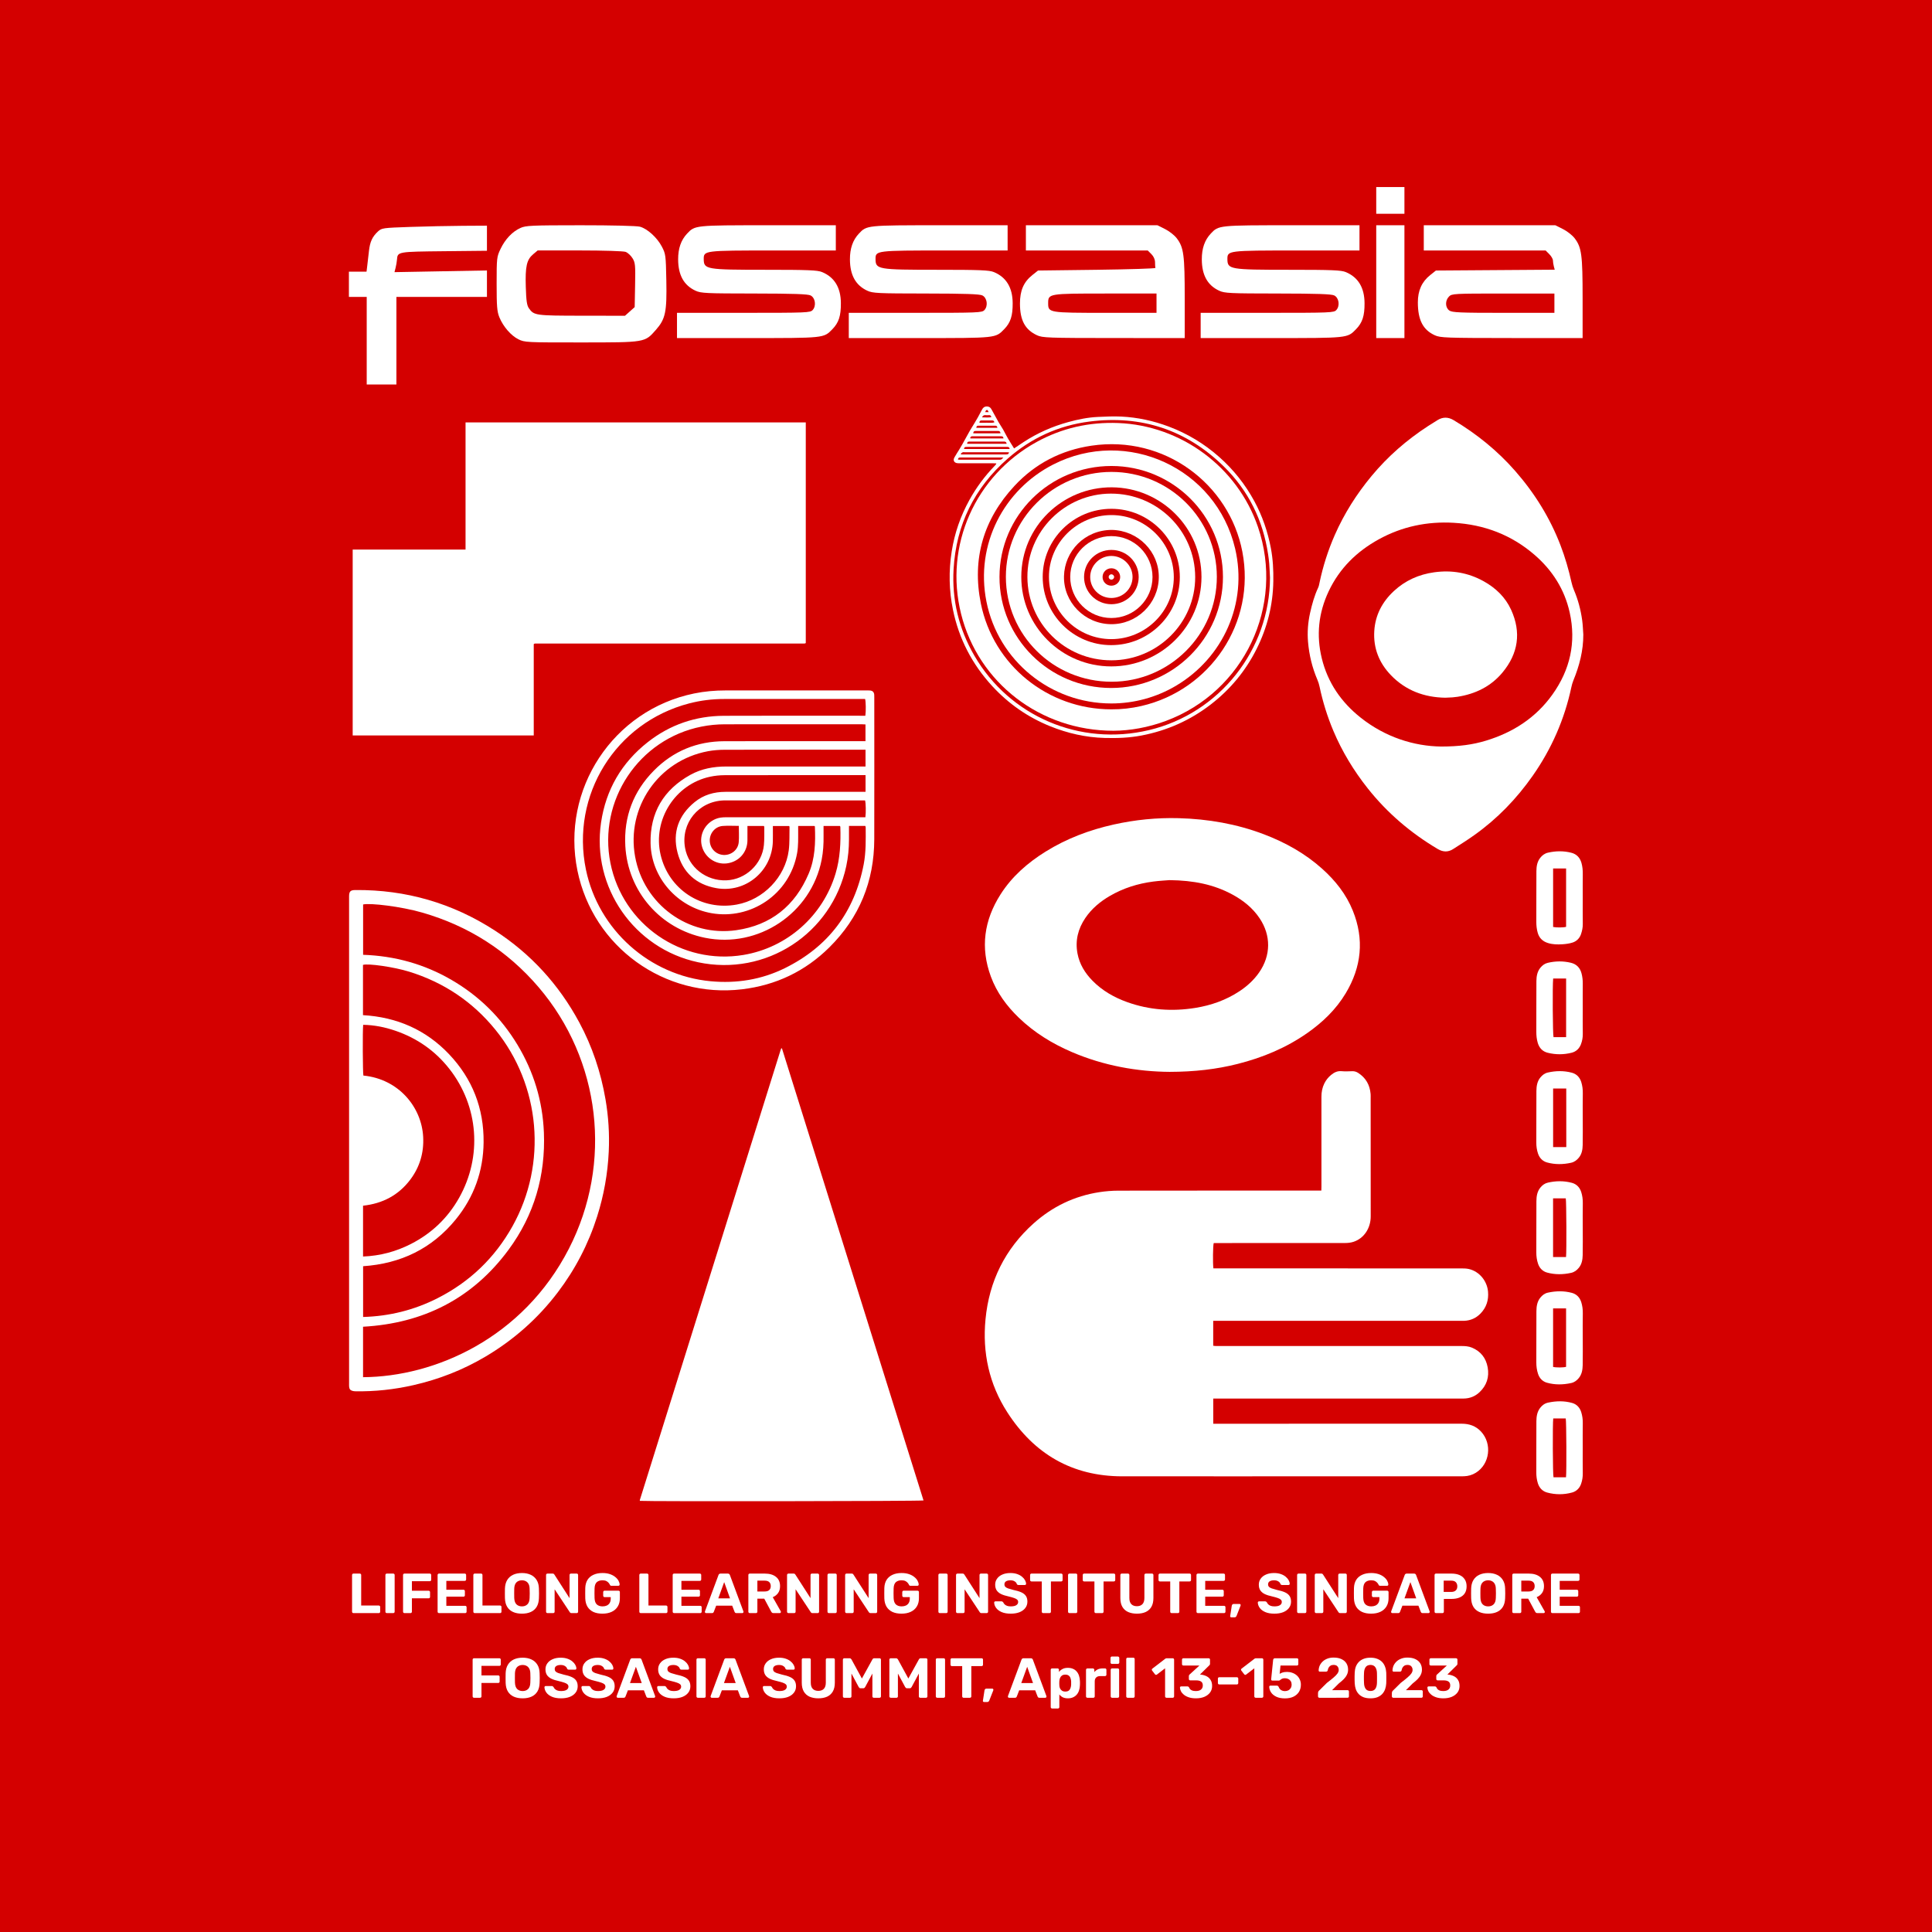<?xml version="1.0" encoding="UTF-8" standalone="no"?>
<!-- Created with Inkscape (http://www.inkscape.org/) -->

<svg
   width="11in"
   height="11in"
   viewBox="0 0 990 990"
   id="svg5282"
   version="1.1"
   inkscape:version="1.1.2 (0a00cf5339, 2022-02-04)"
   sodipodi:docname="FOSSASIA-Summit-2023-Bag-Abstract.svg"
   inkscape:export-filename="/home/opntec/git/fossasia-artwork/summit-19/Bag/FOSSASIA-Summit-2019-Bag-Red.png"
   inkscape:export-xdpi="90"
   inkscape:export-ydpi="90"
   xmlns:inkscape="http://www.inkscape.org/namespaces/inkscape"
   xmlns:sodipodi="http://sodipodi.sourceforge.net/DTD/sodipodi-0.dtd"
   xmlns="http://www.w3.org/2000/svg"
   xmlns:svg="http://www.w3.org/2000/svg"
   xmlns:rdf="http://www.w3.org/1999/02/22-rdf-syntax-ns#"
   xmlns:cc="http://creativecommons.org/ns#"
   xmlns:dc="http://purl.org/dc/elements/1.1/">
  <rect x="0" y="0" width="990" height="990" fill="#333333" stroke="none"/>
  <defs
     id="defs5284">
    <linearGradient
       id="linearGradient4049"
       inkscape:swatch="solid">
      <stop
         style="stop-color:#000000;stop-opacity:1;"
         offset="0"
         id="stop4047" />
    </linearGradient>
    <linearGradient
       id="linearGradient2235"
       inkscape:swatch="solid">
      <stop
         style="stop-color:#ffffff;stop-opacity:1;"
         offset="0"
         id="stop2233" />
    </linearGradient>
  </defs>
  <sodipodi:namedview
     id="base"
     pagecolor="#ffffff"
     bordercolor="#666666"
     borderopacity="1.0"
     inkscape:pageopacity="0.0"
     inkscape:pageshadow="2"
     inkscape:zoom="0.4047409"
     inkscape:cx="422.49251"
     inkscape:cy="663.38737"
     inkscape:document-units="in"
     inkscape:current-layer="g124133"
     showgrid="false"
     inkscape:window-width="1456"
     inkscape:window-height="791"
     inkscape:window-x="0"
     inkscape:window-y="0"
     inkscape:window-maximized="1"
     fit-margin-top="0"
     fit-margin-left="0"
     fit-margin-right="0"
     fit-margin-bottom="0"
     inkscape:pagecheckerboard="0"
     units="in"
     width="11in" />
  <g
     inkscape:label="Layer 1"
     inkscape:groupmode="layer"
     id="layer1"
     transform="translate(8.184,175.749)">
    <g
       id="g19139">
      <rect
         style="fill:#d40000;fill-opacity:1;stroke:#ffffff;stroke-width:0;stroke-linecap:round;stroke-linejoin:miter;stroke-miterlimit:4;stroke-dasharray:none;stroke-opacity:1"
         id="rect4661-5"
         width="990"
         height="990"
         x="-8.184"
         y="-175.749" />
      <g
         id="g124133"
         transform="matrix(0.92,0,0,0.92,40.206,18.326)">
        <g
           id="g52032"
           transform="matrix(3.31,0,0,3.31,134.057,15.436)"
           style="fill:#ffffff">
          <g
             transform="matrix(0.23,0,0,-0.23,147.758,153.865)"
             id="g137922-1"
             style="fill:#ffffff">
            <path
               inkscape:connector-curvature="0"
               id="path137924-0"
               style="fill:#ffffff;fill-opacity:1;fill-rule:nonzero;stroke:none"
               d="m 0,0 v -18.238 c 0.633,-0.068 1.24,-0.183 1.849,-0.189 2.4,-0.021 4.799,-0.009 7.2,-0.009 57.517,0 115.035,-0.004 172.553,0.013 2.666,10e-4 5.285,-0.165 7.762,-1.212 6.409,-2.709 10.208,-7.604 11.435,-14.362 1.291,-7.121 -0.719,-13.321 -6.043,-18.296 -3.224,-3.012 -7.12,-4.516 -11.554,-4.56 -0.8,-0.007 -1.599,-0.002 -2.399,-0.002 H 3.209 0.031 v -18.431 h 3.416 c 59.438,0 118.875,-0.015 178.314,0.024 5.583,0.003 10.367,-1.643 14.202,-5.771 8.293,-8.928 6.399,-23.816 -3.814,-30.107 -2.653,-1.634 -5.534,-2.464 -8.633,-2.574 -1.038,-0.037 -2.079,-0.049 -3.119,-0.049 -58.397,-0.002 -116.795,-0.002 -175.193,-0.002 -23.918,0 -47.837,-0.013 -71.755,0.004 -36.694,0.028 -64.472,16.395 -84.077,46.82 -13.316,20.667 -18.308,43.649 -15.961,68.09 2.674,27.853 14.274,51.395 35.167,70.116 13.735,12.306 29.79,20.04 48.06,22.87 4.645,0.719 9.391,1.094 14.091,1.102 48.319,0.078 96.637,0.048 144.955,0.048 h 3.421 c 0.031,1.045 0.081,1.968 0.081,2.892 0.003,21.92 0.016,43.84 -0.011,65.76 -0.004,3.423 0.609,6.678 2.127,9.746 1.185,2.396 2.809,4.459 4.877,6.165 2.216,1.827 4.57,3.075 7.636,2.804 2.62,-0.231 5.278,-0.117 7.914,-0.022 1.602,0.057 2.98,-0.377 4.296,-1.22 5.668,-3.626 8.594,-8.865 9.138,-15.503 0.071,-0.875 0.03,-1.759 0.031,-2.638 0.013,-28.96 0.025,-57.92 0.036,-86.88 0.004,-8.647 -4.937,-16.078 -12.562,-18.57 -1.859,-0.607 -3.912,-0.872 -5.877,-0.876 C 65.673,56.891 34.554,56.906 3.435,56.906 H 0.381 C -0.198,55.175 -0.372,42.143 0.143,38.375 H 3.37 c 59.439,0 118.876,0.004 178.314,-0.019 1.827,-0.001 3.709,-0.051 5.472,-0.469 7.498,-1.775 13.207,-8.599 13.91,-16.526 C 201.611,15.22 199.896,9.799 195.56,5.332 192.295,1.968 188.282,0.196 183.587,0.015 182.709,-0.02 181.828,0 180.947,0 H 3.595 Z" />
          </g>
          <g
             transform="matrix(0.23,0,0,-0.23,79.199,2.682)"
             id="g137926-8"
             style="fill:#ffffff">
            <path
               inkscape:connector-curvature="0"
               id="path137928-5"
               style="fill:#ffffff;fill-opacity:1;fill-rule:nonzero;stroke:none"
               d="m 0,0 v -161.339 c -0.059,-0.062 -0.111,-0.121 -0.168,-0.177 -0.057,-0.055 -0.111,-0.123 -0.18,-0.156 -0.069,-0.034 -0.155,-0.032 -0.235,-0.046 -0.078,-0.013 -0.157,-0.031 -0.236,-0.039 -0.079,-0.009 -0.16,-0.008 -0.24,-0.011 -0.16,-0.003 -0.319,-0.007 -0.48,-0.01 -0.079,-0.002 -0.159,-0.002 -0.239,-0.002 -0.08,-0.001 -0.16,-0.001 -0.241,-0.001 -0.239,0 -0.48,-0.001 -0.719,-0.001 h -194.144 c -0.08,0 -0.16,0 -0.241,0 -0.08,-10e-4 -0.16,0 -0.239,-10e-4 -0.16,-0.003 -0.32,-0.005 -0.48,-0.009 -0.08,-0.003 -0.16,-0.008 -0.24,-0.016 -0.079,-0.008 -0.158,-0.018 -0.236,-0.034 -0.078,-0.017 -0.158,-0.035 -0.229,-0.069 -0.069,-0.032 -0.127,-0.086 -0.474,-0.33 v -66.801 H -331.492 V -93.05 c 6.916,0.013 13.76,0.005 20.604,0.006 6.879,0.002 13.759,10e-4 20.638,10e-4 h 20.398 20.933 V 0 Z" />
          </g>
          <g
             transform="matrix(0.23,0,0,-0.23,75.186,108.009)"
             id="g137930-0"
             style="fill:#ffffff">
            <path
               inkscape:connector-curvature="0"
               id="path137932-6"
               style="fill:#ffffff;fill-opacity:1;fill-rule:nonzero;stroke:none"
               d="m 0,0 c 34.528,-110.26 69.057,-220.52 103.586,-330.782 -1.921,-0.573 -203.249,-0.796 -207.401,-0.3 -0.041,0.067 -0.085,0.133 -0.122,0.203 -0.035,0.069 -0.105,0.156 -0.087,0.213 34.337,109.779 68.68,219.557 103.026,329.334 0.138,0.437 0.318,0.862 0.478,1.294 z" />
          </g>
          <g
             transform="matrix(0.23,0,0,-0.23,140.406,79.706)"
             id="g137934-4"
             style="fill:#ffffff">
            <path
               inkscape:connector-curvature="0"
               id="path137936-6"
               style="fill:#ffffff;fill-opacity:1;fill-rule:nonzero;stroke:none"
               d="m 0,0 c -2.487,-0.211 -7.206,-0.438 -11.875,-1.043 -11.292,-1.465 -21.999,-4.809 -31.873,-10.58 -7.056,-4.125 -13.225,-9.27 -17.847,-16.09 -5.348,-7.893 -7.52,-16.538 -5.731,-25.993 1.475,-7.798 5.47,-14.273 10.962,-19.87 7.201,-7.339 15.912,-12.289 25.513,-15.716 16.169,-5.77 32.777,-6.906 49.654,-4.203 11.651,1.866 22.606,5.723 32.5,12.294 5.58,3.706 10.459,8.161 14.293,13.694 8.604,12.421 8.743,27.021 0.34,39.57 -5.059,7.554 -11.944,13.066 -19.851,17.358 C 32.415,-3.16 17.654,-0.208 0,0 m 0.079,-140.272 c -23.476,0.159 -48.051,4.427 -71.474,14.469 -14.375,6.163 -27.544,14.233 -38.856,25.14 -8.919,8.6 -16.14,18.405 -20.456,30.106 -7.811,21.175 -4.951,41.203 7.031,60.056 8.359,13.15 19.814,23.14 32.931,31.317 15.429,9.618 32.198,15.927 49.886,19.867 15.676,3.493 31.569,5.088 47.623,4.646 21.412,-0.591 42.292,-4.172 62.376,-11.825 15.599,-5.943 29.997,-13.952 42.49,-25.141 9.652,-8.645 17.59,-18.613 22.475,-30.713 8.476,-20.989 6.363,-41.181 -5.209,-60.449 -7.119,-11.854 -16.888,-21.23 -28.15,-29.104 -15.461,-10.811 -32.581,-17.922 -50.794,-22.535 -15.738,-3.985 -31.747,-5.794 -49.873,-5.834" />
          </g>
          <g
             transform="matrix(0.23,0,0,-0.23,186.101,57.227)"
             id="g137938-2"
             style="fill:#ffffff">
            <path
               inkscape:connector-curvature="0"
               id="path137940-5"
               style="fill:#ffffff;fill-opacity:1;fill-rule:nonzero;stroke:none"
               d="M 0,0 C 13.353,0.012 23.173,1.371 32.863,4.307 52.667,10.308 69.305,21.049 81.435,37.994 94.379,56.079 98.962,76.156 94.109,98.041 90.362,114.936 81.492,128.869 68.5,140.144 51.514,154.885 31.559,162.41 9.214,163.695 -10.155,164.81 -28.513,160.985 -45.559,151.61 -61.685,142.74 -74.313,130.371 -82.237,113.576 -89.672,97.821 -91.403,81.398 -87.255,64.471 -82.904,46.716 -73.054,32.438 -58.844,21.156 -40.674,6.73 -19.72,0.276 0,0 M 104.064,81.94 C 104.101,70.202 101.22,59.148 96.814,48.402 96.153,46.79 95.674,45.08 95.309,43.373 90.285,19.848 80.813,-1.739 67.017,-21.419 55.212,-38.258 41.094,-52.862 24.312,-64.798 c -5.075,-3.609 -10.351,-6.943 -15.61,-10.284 -3.643,-2.315 -7.373,-2.123 -11.073,0.071 -19.735,11.701 -36.94,26.332 -51.218,44.326 -10.289,12.967 -18.825,27.011 -25.255,42.276 -4.382,10.401 -7.717,21.15 -10.051,32.205 -0.36,1.706 -0.882,3.41 -1.57,5.011 -3.815,8.896 -6.07,18.201 -6.873,27.8 -0.594,7.105 -0.041,14.217 1.523,21.211 1.415,6.326 3.132,12.549 5.901,18.448 0.534,1.138 0.738,2.445 1.002,3.693 2.534,11.998 6.233,23.618 11.169,34.845 6.901,15.698 16.01,30.016 26.944,43.195 11.838,14.269 25.66,26.296 41.178,36.4 2.276,1.482 4.598,2.894 6.897,4.34 3.974,2.498 7.91,2.446 11.944,0.035 16.873,-10.086 31.986,-22.312 44.955,-37.102 14.251,-16.252 25.506,-34.354 33.256,-54.587 3.349,-8.746 5.932,-17.709 7.971,-26.843 0.433,-1.934 1.007,-3.869 1.786,-5.69 3.035,-7.103 4.985,-14.502 6.043,-22.125 0.482,-3.468 0.568,-6.99 0.833,-10.487" />
          </g>
          <g
             transform="matrix(0.23,0,0,-0.23,4.7,143.042)"
             id="g137942-8"
             style="fill:#ffffff">
            <path
               inkscape:connector-curvature="0"
               id="path137944-6"
               style="fill:#ffffff;fill-opacity:1;fill-rule:nonzero;stroke:none"
               d="m 0,0 c 12.557,0.493 24.175,3.627 35.13,9.238 15.074,7.721 26.855,18.963 35.156,33.712 17.026,30.252 14.256,66.993 -7.055,94.23 -10.381,13.269 -23.665,22.549 -39.58,28.003 -7.626,2.614 -15.47,4.209 -23.558,4.329 -0.48,-3.891 -0.311,-35.44 0.16,-37.122 C 26.059,129.847 42.862,109.342 43.989,87.461 44.583,75.926 41.482,65.441 34.526,56.212 25.909,44.781 14.221,38.726 0,37.182 Z m -0.05,176.6 c 24.806,-1.458 46.005,-10.683 62.998,-28.598 17.055,-17.981 25.499,-39.6 25.25,-64.428 C 87.985,62.436 81.171,43.505 67.84,27.137 50.416,5.742 27.536,-5.237 0.039,-7.095 v -37.139 c 19.341,0.546 37.48,5.104 54.543,13.771 23.545,11.961 41.826,29.505 54.714,52.564 25.602,45.805 20.63,103.098 -12.489,143.85 -16.712,20.563 -37.833,34.632 -63.147,42.468 -11.119,3.442 -29.982,6.141 -33.71,4.937 z M 0.002,-88.282 c 52.436,0.285 116.951,28.455 150.576,93.948 32.189,62.696 23.32,138.22 -22.174,191.408 -22.891,26.762 -51.382,44.851 -85.203,54.583 -15.461,4.448 -37.887,7.108 -43.16,5.907 v -36.822 c 23.183,-0.802 44.767,-6.785 64.721,-18.392 20.047,-11.661 36.096,-27.425 48.096,-47.258 11.953,-19.756 18.511,-41.213 19.447,-64.282 C 133.585,59.255 125.216,30.387 106.473,4.971 80.131,-30.75 44.167,-48.91 0.002,-51.369 Z M -10.22,84.806 v 177.117 c 0,0.56 -0.005,1.12 0.001,1.681 0.037,3.531 1.013,4.495 4.629,4.524 36.993,0.298 71.063,-9.574 102.096,-29.678 26.309,-17.045 46.783,-39.536 61.66,-67.121 9.533,-17.676 15.802,-36.478 19.203,-56.243 2.177,-12.649 2.99,-25.418 2.393,-38.23 C 179.007,60.66 176.185,44.807 171.273,29.327 164.875,9.161 155.278,-9.333 142.494,-26.17 127.95,-45.323 110.269,-60.961 89.583,-73.22 73.078,-83.001 55.428,-89.899 36.744,-94.132 c -13.93,-3.154 -28.049,-4.722 -42.349,-4.456 -0.633,0.012 -1.28,0.07 -1.893,0.219 -1.796,0.434 -2.54,1.315 -2.692,3.178 -0.066,0.795 -0.029,1.598 -0.029,2.398 -0.001,59.199 -0.001,118.398 -0.001,177.599" />
          </g>
          <g
             transform="matrix(0.23,0,0,-0.23,67.932,70.578)"
             id="g137946-2"
             style="fill:#ffffff">
            <path
               inkscape:connector-curvature="0"
               id="path137948-8"
               style="fill:#ffffff;fill-opacity:1;fill-rule:nonzero;stroke:none"
               d="m 0,0 c -4.118,0 -7.95,0.227 -11.745,-0.054 -5.605,-0.413 -9.716,-5.348 -9.51,-10.97 0.205,-5.555 4.502,-9.934 10.053,-10.244 5.607,-0.313 10.654,3.707 11.138,9.308 C 0.27,-8.098 0,-4.184 0,0 m 6.312,-0.08 v -2.531 c -0.001,-2.72 0.029,-5.439 -0.011,-8.158 -0.126,-8.729 -6.428,-15.652 -15.158,-16.686 -8.276,-0.979 -16.088,4.479 -18.194,12.712 -2.077,8.124 2.199,16.524 10.07,19.796 2.409,1.001 4.922,1.255 7.51,1.254 C 23.557,6.288 56.584,6.294 89.612,6.294 h 2.975 c 0.485,3.436 0.353,10.507 -0.234,12.35 h -3.019 c -32.547,0 -65.096,0 -97.644,0 -0.879,0 -1.76,0.011 -2.639,-0.018 -18.52,-0.592 -31.627,-16.618 -28.39,-34.709 2.545,-14.223 15.39,-24.315 30.233,-23.753 14.012,0.53 26.089,11.761 27.452,25.795 0.424,4.361 0.22,8.783 0.288,13.177 0.004,0.218 -0.144,0.439 -0.264,0.784 z M 92.713,37.136 H 90.534 C 56.857,37.135 23.18,37.167 -10.497,37.084 -13.989,37.076 -17.544,36.701 -20.961,35.979 -46.576,30.571 -63.125,4.528 -57.27,-20.977 c 5.855,-25.502 30.016,-41.334 55.817,-36.574 19.474,3.592 35.411,20.013 37.971,39.619 0.741,5.673 0.424,11.484 0.573,17.232 0.005,0.201 -0.192,0.408 -0.284,0.589 h -11.89 c 0,-0.953 0,-1.739 0,-2.525 -0.005,-2.88 0.044,-5.76 -0.023,-8.639 -0.515,-21.751 -19.903,-38.038 -41.28,-34.289 -14.872,2.607 -24.752,11.541 -28.489,26.128 -3.765,14.689 0.77,27.194 12.538,36.81 6.493,5.306 14.174,7.534 22.528,7.533 33.117,-0.005 66.234,-0.001 99.351,-0.001 h 3.171 z M 92.698,55.735 H 90.146 C 56.63,55.734 23.114,55.77 -10.402,55.687 -14.46,55.676 -18.581,55.363 -22.565,54.62 -59.063,47.808 -82.38,13.272 -75.89,-22.442 c 6.366,-35.033 38.934,-58.928 74.078,-53.868 25.333,3.647 42.939,17.826 52.926,41.379 4.678,11.033 5.048,22.681 4.538,34.421 -0.006,0.13 -0.17,0.252 -0.305,0.441 H 43.419 c 0,-1.136 0.006,-2.157 -10e-4,-3.177 -0.036,-5.595 0.22,-11.203 -0.785,-16.753 -5.507,-30.428 -34.25,-48.879 -62.603,-43.882 -24.882,4.385 -44.082,25.847 -44.603,51.126 -0.462,22.385 9.47,39.208 29.081,50.075 8.14,4.512 17.061,6.136 26.349,6.121 32.876,-0.05 65.753,-0.019 98.629,-0.019 h 3.212 z M 61.99,-0.078 c 0,-2.622 -0.032,-4.939 0.007,-7.254 0.096,-5.852 -0.26,-11.656 -1.386,-17.419 -7.668,-39.24 -46.292,-65.074 -85.434,-57.109 -32.62,6.638 -56.374,33.875 -58.216,67.153 -1.187,21.436 5.895,40.01 20.985,55.24 14.115,14.245 31.459,21.357 51.533,21.41 33.352,0.089 66.705,0.025 100.057,0.026 h 3.132 v 12.252 c -0.954,0.043 -1.738,0.108 -2.522,0.108 -33.432,0.005 -66.865,0.017 -100.297,-0.009 -5.766,-0.005 -11.489,-0.565 -17.158,-1.69 -45.838,-9.097 -75.823,-54.061 -66.608,-99.912 9.031,-44.944 52.144,-74.697 97.295,-67.147 31.952,5.343 58.077,28.476 67.398,59.518 3.364,11.199 3.851,22.642 3.498,34.195 -0.006,0.212 -0.19,0.418 -0.295,0.638 z m 18.606,0.04 c 0,-3.441 0,-6.63 0,-9.819 -0.002,-6.579 -0.602,-13.102 -1.977,-19.537 -10.596,-49.582 -58.898,-80.922 -108.441,-70.377 -46.734,9.946 -77.985,54.848 -70.98,102.182 3.569,24.119 15.049,43.813 34.199,58.865 16.276,12.791 34.966,19.162 55.631,19.258 33.516,0.155 67.035,0.044 100.552,0.045 h 2.98 c 0.508,3.297 0.393,10.457 -0.184,12.254 H 90.514 C 56.756,92.831 22.999,92.824 -10.759,92.832 c -8.684,0.002 -17.235,-1.053 -25.632,-3.245 -53.838,-14.051 -86.751,-67.119 -75.456,-121.631 9.109,-43.958 46.494,-77.434 91.219,-81.617 18.982,-1.775 37.251,1.153 54.353,9.591 31.754,15.669 50.919,41.102 57.629,75.893 1.725,8.942 1.52,17.988 1.467,27.026 -0.003,0.364 -0.175,0.727 -0.274,1.113 z M 38.427,99.09 c 18.395,0 36.789,10e-4 55.183,-0.001 0.8,0 1.605,0.035 2.398,-0.041 1.908,-0.181 2.863,-1.144 3.059,-3.051 0.065,-0.635 0.042,-1.279 0.042,-1.918 0.002,-34.631 0.064,-69.262 -0.018,-103.892 -0.073,-30.856 -10.958,-57.379 -32.876,-79.086 -17.687,-17.517 -39.13,-27.705 -63.879,-30.655 -56.672,-6.755 -108.975,30.989 -120.407,86.801 -12.176,59.44 26.071,117.505 85.396,129.629 7.624,1.559 15.336,2.233 23.117,2.221 15.995,-0.024 31.99,-0.007 47.985,-0.007" />
          </g>
          <g
             transform="matrix(0.23,0,0,-0.23,109.973,0.951)"
             id="g137950-4"
             style="fill:#ffffff">
            <path
               inkscape:connector-curvature="0"
               id="path137952-7"
               style="fill:#ffffff;fill-opacity:1;fill-rule:nonzero;stroke:none"
               d="M 0,0 C -0.541,0.962 -0.657,1.926 -1.751,1.406 -2.098,1.242 -2.221,0.607 -2.548,0 Z m -4.85,-3.841 c 2.513,-0.038 4.635,-0.235 6.791,0.119 -0.3,1.77 -1.493,1.575 -2.437,1.441 -1.394,-0.197 -3.205,0.914 -4.354,-1.56 m -1.921,-3.952 c 1.969,0 3.79,-0.05 5.607,0.014 1.76,0.061 3.561,-0.291 5.325,0.271 -0.185,1.172 -0.837,1.408 -1.731,1.401 -2.54,-0.022 -5.08,-0.014 -7.621,-0.006 -0.894,0.002 -1.531,-0.268 -1.58,-1.68 m -2.234,-3.705 H 6.357 c -0.057,1.14 -0.586,1.563 -1.526,1.562 -4.137,-0.002 -8.274,10e-4 -12.412,-0.005 -0.955,-10e-4 -1.444,-0.479 -1.424,-1.557 m -2.258,-4.027 c 6.72,0.007 13.27,-0.012 19.935,0.011 -0.192,1.319 -0.73,1.721 -1.67,1.704 -1.115,-0.02 -2.231,0 -3.347,0 -4.303,0 -8.606,-0.006 -12.909,0.004 -1.011,0.002 -1.939,-0.054 -2.009,-1.719 m 22.07,-3.743 c -0.043,1.679 -1.154,1.587 -2.191,1.587 -6.621,0.002 -13.243,0.002 -19.865,0 -0.398,-10e-4 -0.815,0.043 -1.191,-0.058 -0.77,-0.207 -1.186,-0.682 -0.938,-1.529 z m -33.299,-15.461 c 0.57,-0.041 1.041,-0.104 1.513,-0.104 9.495,-0.006 18.99,-0.007 28.485,0 0.555,0 1.165,-0.053 1.648,0.154 0.464,0.198 0.797,0.702 1.601,1.463 H 7.483 c -7.66,0 -15.32,10e-4 -22.98,0 -1.755,0 -3.511,-0.01 -5.266,-10e-4 -0.883,0.004 -1.58,-0.213 -1.729,-1.512 m 37.842,7.746 c -0.219,1.809 -1.496,1.524 -2.561,1.525 -9.409,0.011 -18.818,0.007 -28.227,0.005 -0.478,0 -0.962,0.019 -1.432,-0.048 -0.846,-0.122 -1.105,-0.678 -1.106,-1.482 z m -35.731,-3.485 0.224,-0.506 h 2.332 14.839 c 5.106,0 10.212,-0.001 15.317,0.002 1.099,0 2.255,-0.091 2.586,1.511 -0.63,0.043 -1.179,0.112 -1.727,0.112 -10.291,0.006 -20.583,0.005 -30.874,0.002 -0.478,0 -1.013,0.097 -1.419,-0.083 -0.484,-0.216 -0.857,-0.681 -1.278,-1.038 m 33.54,7.286 c -0.275,1.597 -1.203,1.639 -2.208,1.638 -8.135,-0.011 -16.269,-0.006 -24.403,-0.007 -0.319,0 -0.64,0.009 -0.957,-0.019 -0.955,-0.087 -1.382,-0.606 -1.307,-1.612 z m 192.674,-97.852 c -0.185,3.433 -0.312,6.87 -0.573,10.297 -0.169,2.229 -0.482,4.45 -0.813,6.663 -3.743,25.029 -14.438,46.705 -32.481,64.368 C 144.629,-12.945 111.646,-2.09 73.712,-6.917 51.054,-9.8 31.021,-19.024 13.881,-34.074 c -24.309,-21.344 -37.632,-48.277 -39.532,-80.644 -1.328,-22.637 3.814,-43.841 15.175,-63.451 25.788,-44.512 77.414,-66.477 127.784,-54.482 51.571,12.28 88.395,58.761 88.525,111.617 M 5.605,-37.525 c -0.927,0.035 -1.773,0.092 -2.62,0.093 -7.919,0.007 -15.839,0.003 -23.757,0.007 -0.72,0 -1.446,-0.023 -2.157,0.063 -2.335,0.285 -3.298,2.051 -2.151,4.146 1.099,2.006 2.389,3.906 3.576,5.864 0.818,1.352 1.63,2.709 2.4,4.089 1.698,3.042 3.334,6.118 5.06,9.144 1.178,2.066 2.474,4.065 3.7,6.104 0.856,1.422 1.711,2.846 2.516,4.297 1.037,1.869 2.043,3.757 3.03,5.654 0.724,1.392 1.745,2.194 3.402,2.204 1.634,0.01 2.702,-0.685 3.459,-2.097 1.679,-3.129 3.381,-6.247 5.142,-9.33 1.059,-1.852 2.301,-3.6 3.362,-5.45 1.218,-2.122 2.27,-4.341 3.499,-6.455 1.428,-2.456 2.97,-4.845 4.537,-7.382 2.372,1.585 4.726,3.192 7.114,4.749 10.056,6.56 20.917,11.343 32.482,14.518 7.104,1.95 14.311,3.439 21.685,3.774 5.741,0.26 11.512,0.542 17.241,0.26 11.886,-0.587 23.42,-3.106 34.576,-7.286 13.702,-5.132 26.018,-12.573 36.973,-22.264 10.465,-9.257 19.002,-20.036 25.686,-32.313 5.903,-10.84 9.832,-22.356 12.122,-34.449 1.508,-7.962 1.915,-16.008 1.786,-24.106 -0.282,-17.488 -4.438,-34.022 -12.245,-49.613 -8.036,-16.048 -19.232,-29.547 -33.451,-40.535 -15.082,-11.656 -32.004,-19.169 -50.702,-22.763 -8.923,-1.714 -17.933,-2.042 -26.981,-1.792 -13.812,0.381 -27.071,3.385 -39.858,8.547 -16.356,6.604 -30.51,16.46 -42.429,29.408 -14.666,15.935 -24.335,34.506 -28.715,55.795 -2.919,14.186 -3.16,28.414 -0.927,42.681 2.097,13.388 6.485,26.021 13.072,37.877 5.036,9.065 11.15,17.333 18.374,24.777 0.333,0.344 0.649,0.708 0.95,1.08 0.092,0.115 0.108,0.291 0.249,0.704" />
          </g>
          <g
             transform="matrix(0.23,0,0,-0.23,204.953,77.743)"
             id="g137954-2"
             style="fill:#ffffff">
            <path
               inkscape:connector-curvature="0"
               id="path137956-4"
               style="fill:#ffffff;fill-opacity:1;fill-rule:nonzero;stroke:none"
               d="m 0,0 v -42.803 c 2.529,-0.517 7.85,-0.441 9.509,0.102 V 0 Z m 21.686,-21.432 c 0,-6.394 -0.064,-12.788 0.031,-19.18 0.038,-2.616 -0.509,-5.115 -1.323,-7.507 -0.995,-2.917 -3.169,-5.098 -6.068,-6.06 -2.384,-0.791 -4.976,-1.117 -7.501,-1.283 -3.582,-0.235 -7.182,-0.177 -10.678,0.936 -3.772,1.201 -6.296,3.612 -7.395,7.441 -0.754,2.624 -1.049,5.291 -1.035,8.04 0.064,12.387 -0.027,24.774 0.063,37.161 0.025,3.439 0.572,6.851 2.824,9.693 1.473,1.858 3.274,3.206 5.656,3.751 5.698,1.303 11.4,1.378 17.058,-0.064 3.85,-0.982 6.301,-3.543 7.408,-7.385 0.78,-2.711 1.02,-5.462 0.983,-8.281 -0.077,-5.753 -0.023,-11.508 -0.023,-17.262" />
          </g>
          <g
             transform="matrix(0.23,0,0,-0.23,204.955,124.633)"
             id="g137958-0"
             style="fill:#ffffff">
            <path
               inkscape:connector-curvature="0"
               id="path137960-6"
               style="fill:#ffffff;fill-opacity:1;fill-rule:nonzero;stroke:none"
               d="M 0,0 H 9.639 C 9.625,14.396 9.664,28.644 9.609,42.888 H 0 Z m 21.677,21.422 c 0.001,-6.639 0.107,-13.279 -0.045,-19.915 -0.074,-3.267 -0.595,-6.529 -2.8,-9.216 -1.504,-1.834 -3.268,-3.191 -5.67,-3.727 -5.871,-1.309 -11.735,-1.382 -17.534,0.189 -3.275,0.889 -5.524,3.219 -6.628,6.392 -0.916,2.634 -1.315,5.391 -1.298,8.242 0.079,12.556 -0.024,25.114 0.071,37.671 0.027,3.519 0.549,7.034 2.915,9.911 1.443,1.754 3.155,3.086 5.475,3.609 5.868,1.321 11.729,1.409 17.535,-0.14 3.477,-0.928 5.781,-3.371 6.863,-6.756 0.874,-2.738 1.218,-5.58 1.155,-8.505 -0.129,-5.916 -0.039,-11.836 -0.039,-17.755" />
          </g>
          <g
             transform="matrix(0.23,0,0,-0.23,204.95,151.777)"
             id="g137962-2"
             style="fill:#ffffff">
            <path
               inkscape:connector-curvature="0"
               id="path137964-9"
               style="fill:#ffffff;fill-opacity:1;fill-rule:nonzero;stroke:none"
               d="m 0,0 v -42.796 c 2.319,-0.551 7.764,-0.497 9.505,0.059 V 0 Z m 21.703,-21.618 c 0,-6.639 0.103,-13.279 -0.043,-19.914 -0.074,-3.353 -0.608,-6.695 -2.876,-9.437 -1.456,-1.76 -3.172,-3.084 -5.48,-3.597 -5.948,-1.324 -11.9,-1.427 -17.769,0.206 -3.255,0.905 -5.47,3.255 -6.539,6.464 -0.91,2.734 -1.284,5.565 -1.267,8.49 0.076,12.476 -0.024,24.954 0.069,37.429 0.026,3.521 0.559,7.029 2.915,9.912 1.439,1.761 3.156,3.102 5.475,3.608 5.868,1.279 11.73,1.398 17.541,-0.152 3.486,-0.931 5.78,-3.366 6.86,-6.75 0.848,-2.66 1.206,-5.421 1.149,-8.265 C 21.62,-9.62 21.702,-15.62 21.703,-21.618" />
          </g>
          <g
             transform="matrix(0.23,0,0,-0.23,204.963,96.26)"
             id="g137966-9"
             style="fill:#ffffff">
            <path
               inkscape:connector-curvature="0"
               id="path137968-0"
               style="fill:#ffffff;fill-opacity:1;fill-rule:nonzero;stroke:none"
               d="m 0,0 c -0.564,-5.267 -0.305,-41.303 0.267,-42.922 h 9.21 V 0 Z m 21.645,-21.374 c 0,-6.399 -0.065,-12.799 0.031,-19.197 0.039,-2.618 -0.451,-5.148 -1.338,-7.506 -1.165,-3.099 -3.442,-5.373 -6.787,-6.221 -5.833,-1.479 -11.707,-1.482 -17.536,-0.034 -3.789,0.942 -6.163,3.498 -7.277,7.209 -0.809,2.697 -1.078,5.452 -1.062,8.282 0.065,12.319 -0.032,24.638 0.065,36.956 0.029,3.523 0.611,7.018 3.007,9.879 1.413,1.687 3.113,2.952 5.308,3.472 5.61,1.331 11.234,1.408 16.841,0.066 4.17,-0.998 6.76,-3.635 7.864,-7.81 0.66,-2.497 0.934,-4.998 0.905,-7.577 -0.066,-5.839 -0.021,-11.679 -0.021,-17.519" />
          </g>
          <g
             transform="matrix(0.23,0,0,-0.23,204.947,143.131)"
             id="g137970-8"
             style="fill:#ffffff">
            <path
               inkscape:connector-curvature="0"
               id="path137972-1"
               style="fill:#ffffff;fill-opacity:1;fill-rule:nonzero;stroke:none"
               d="M 0,0 H 9.482 C 9.931,3.888 9.755,41.173 9.293,42.924 H 0 Z m 21.715,21.295 c 0.001,-6.639 0.108,-13.279 -0.046,-19.913 -0.075,-3.267 -0.613,-6.527 -2.799,-9.22 -1.496,-1.843 -3.27,-3.196 -5.666,-3.725 -5.868,-1.298 -11.732,-1.383 -17.533,0.19 -3.282,0.89 -5.527,3.208 -6.624,6.384 -0.938,2.715 -1.326,5.552 -1.307,8.481 0.08,12.476 -0.021,24.953 0.07,37.429 0.025,3.521 0.559,7.025 2.913,9.911 1.439,1.766 3.166,3.082 5.476,3.61 5.864,1.342 11.727,1.421 17.531,-0.134 3.47,-0.93 5.788,-3.37 6.867,-6.758 0.845,-2.657 1.213,-5.417 1.155,-8.262 -0.121,-5.996 -0.037,-11.995 -0.037,-17.993" />
          </g>
          <g
             transform="matrix(0.23,0,0,-0.23,207.124,180.192)"
             id="g137974-3"
             style="fill:#ffffff">
            <path
               inkscape:connector-curvature="0"
               id="path137976-1"
               style="fill:#ffffff;fill-opacity:1;fill-rule:nonzero;stroke:none"
               d="M 0,0 C 0.469,4.217 0.281,41.315 -0.194,43.036 H -9.34 C -9.86,39.604 -9.688,1.764 -9.143,0 Z m 12.235,21.501 c 0,-6.154 -0.08,-12.31 0.037,-18.461 0.052,-2.691 -0.359,-5.295 -1.209,-7.766 -1.087,-3.163 -3.357,-5.519 -6.623,-6.417 -6.036,-1.659 -12.177,-1.652 -18.212,-0.02 -3.435,0.929 -5.741,3.372 -6.822,6.793 -0.822,2.598 -1.156,5.266 -1.141,8.022 0.068,12.467 -0.024,24.936 0.064,37.404 0.024,3.435 0.553,6.844 2.753,9.719 1.502,1.961 3.364,3.329 5.847,3.859 5.867,1.253 11.735,1.378 17.521,-0.237 3.357,-0.935 5.612,-3.364 6.658,-6.659 0.845,-2.655 1.224,-5.411 1.165,-8.256 -0.124,-5.991 -0.038,-11.987 -0.038,-17.981" />
          </g>
          <g
             transform="matrix(0.23,0,0,-0.23,186.791,49.011)"
             id="g138218-1"
             style="fill:#ffffff">
            <path
               inkscape:connector-curvature="0"
               id="path138220-0"
               style="fill:#ffffff;fill-opacity:1;fill-rule:nonzero;stroke:none"
               d="m 0,0 c -15.184,0.264 -28.771,5.169 -39.638,16.426 -8.693,9.005 -13.019,19.837 -12.226,32.44 0.734,11.662 5.85,21.295 14.328,29.174 8.343,7.755 18.323,12.176 29.535,13.728 C 4.731,93.53 16.858,91.484 28.15,85.209 36.977,80.305 44.057,73.543 48.265,64.299 55.795,47.757 53.467,32.292 41.914,18.418 33.419,8.216 22.12,2.755 9.108,0.691 7.848,0.491 6.575,0.339 5.302,0.247 3.628,0.126 1.949,0.086 0,0" />
          </g>
          <g
             transform="matrix(0.23,0,0,-0.23,130.599,50.967)"
             id="g138222-3"
             style="fill:#ffffff">
            <path
               inkscape:connector-curvature="0"
               id="path138224-4"
               style="fill:#ffffff;fill-opacity:1;fill-rule:nonzero;stroke:none"
               d="M 0,0 C 7.471,-0.06 14.839,0.784 22.116,2.462 72.27,14.027 106.001,63.131 95.909,115.41 86.378,164.787 39.019,200.831 -14.492,192.889 -36.6,189.608 -55.6,179.84 -70.809,163.464 -93.47,139.064 -101.982,110.136 -95.411,77.506 -86.276,32.149 -46.229,0.009 0,0 m 1.673,-15.673 c -53.569,10e-4 -98.983,35.171 -111.529,85.489 -12.549,50.326 10.63,101.213 55.215,125.76 18.59,10.234 38.544,14.715 59.748,13.896 46.137,-1.781 87.288,-32.341 102.228,-76.015 C 127.088,75.712 97.239,12.851 39.937,-8.49 27.06,-13.286 13.738,-15.604 1.673,-15.673" />
          </g>
          <g
             transform="matrix(0.23,0,0,-0.23,149.399,28.692)"
             id="g138226-0"
             style="fill:#ffffff">
            <path
               inkscape:connector-curvature="0"
               id="path138228-3"
               style="fill:#ffffff;fill-opacity:1;fill-rule:nonzero;stroke:none"
               d="m 0,0 c -0.013,44.788 -36.571,81.176 -81.574,81.194 -45.203,0.018 -81.834,-36.25 -81.921,-81.111 -0.088,-44.876 36.494,-81.292 81.67,-81.301 C -36.67,-81.226 0.013,-44.815 0,0 m -81.753,-92.544 c -44.302,0.002 -82.643,31.146 -91.287,74.527 -8.35,41.896 12.81,81.862 48.777,100.259 53.88,27.559 119.294,-2.546 133.16,-61.454 9.405,-39.956 -8.73,-79.947 -43.315,-100.419 -14.36,-8.501 -30.664,-12.913 -47.335,-12.913" />
          </g>
          <g
             transform="matrix(0.23,0,0,-0.23,130.599,43.742)"
             id="g138230-9"
             style="fill:#ffffff">
            <path
               inkscape:connector-curvature="0"
               id="path138232-1"
               style="fill:#ffffff;fill-opacity:1;fill-rule:nonzero;stroke:none"
               d="M 0,0 C 36.481,-0.001 66.068,29.361 66.027,65.524 65.986,101.573 36.545,130.812 0.438,131.018 -35.373,131.222 -65.784,102.52 -65.805,65.495 -65.825,29.32 -36.274,0 0,0 M 0.118,142.29 C 42.68,142.308 77.25,107.91 77.263,65.53 77.274,23.283 42.726,-11.187 0.335,-11.22 c -42.841,-0.033 -77.374,34.192 -77.419,76.728 -0.044,42.252 34.657,76.764 77.202,76.782" />
          </g>
          <g
             transform="matrix(0.23,0,0,-0.23,142.14,28.707)"
             id="g138234-9"
             style="fill:#ffffff">
            <path
               inkscape:connector-curvature="0"
               id="path138236-6"
               style="fill:#ffffff;fill-opacity:1;fill-rule:nonzero;stroke:none"
               d="m 0,0 c 0.012,27.474 -22.43,49.892 -49.984,49.931 -27.742,0.039 -50.333,-22.328 -50.334,-49.836 -0.001,-27.483 22.431,-49.872 49.997,-49.9 C -22.518,-49.833 -0.012,-27.558 0,0 m 11.243,0.003 c 0.076,-33.492 -27.457,-60.877 -61.249,-60.918 -34.043,-0.042 -61.337,26.967 -61.509,60.867 -0.169,33.504 27.35,61.032 61.077,61.099 34.035,0.068 61.604,-27.218 61.681,-61.048" />
          </g>
          <g
             transform="matrix(0.23,0,0,-0.23,130.687,20.774)"
             id="g138238-9"
             style="fill:#ffffff">
            <path
               inkscape:connector-curvature="0"
               id="path138240-3"
               style="fill:#ffffff;fill-opacity:1;fill-rule:nonzero;stroke:none"
               d="m 0,0 c -19.919,-0.089 -34.515,-15.609 -34.95,-33.855 -0.452,-18.932 14.958,-34.773 34.149,-35.111 19.068,-0.335 34.913,14.998 35.211,34.071 C 34.705,-15.961 19.323,-0.362 0,0 m -0.326,10.855 c 25.1,0.064 45.645,-20.292 45.725,-45.305 0.08,-24.861 -20.547,-45.406 -45.636,-45.457 -25.052,-0.051 -45.605,20.344 -45.717,45.369 -0.113,24.886 20.435,45.328 45.628,45.393" />
          </g>
          <g
             transform="matrix(0.23,0,0,-0.23,130.64,24.142)"
             id="g138242-3"
             style="fill:#ffffff">
            <path
               inkscape:connector-curvature="0"
               id="path138244-8"
               style="fill:#ffffff;fill-opacity:1;fill-rule:nonzero;stroke:none"
               d="m 0,0 c -11.151,0.03 -20.058,-8.769 -20.063,-19.819 -0.006,-11.03 8.936,-19.918 20.027,-19.905 10.983,0.013 19.858,8.803 19.94,19.749 C 19.986,-8.922 11.126,-0.03 0,0 m 30.021,-19.834 c 0,-16.554 -13.553,-30.027 -30.162,-29.982 -16.622,0.045 -30.086,13.535 -30.044,30.105 0.042,16.455 13.475,29.783 30.048,29.815 16.672,0.031 30.157,-13.354 30.158,-29.938" />
          </g>
          <g
             transform="matrix(0.23,0,0,-0.23,130.633,27.231)"
             id="g138246-0"
             style="fill:#ffffff">
            <path
               inkscape:connector-curvature="0"
               id="path138248-5"
               style="fill:#ffffff;fill-opacity:1;fill-rule:nonzero;stroke:none"
               d="m 0,0 c -3.562,0.021 -6.429,-2.75 -6.489,-6.272 -0.061,-3.537 2.713,-6.386 6.282,-6.456 C 3.498,-12.8 6.409,-9.992 6.395,-6.36 6.381,-2.826 3.562,-0.021 0,0 m 0.021,-21.733 c -8.553,-0.022 -15.494,6.77 -15.56,15.225 C -15.605,1.998 -8.523,9.073 0.01,9.024 8.492,8.976 15.455,2.03 15.448,-6.376 15.441,-14.843 8.541,-21.712 0.021,-21.733" />
          </g>
          <g
             transform="matrix(0.23,0,0,-0.23,130.636,28.241)"
             id="g138250-6"
             style="fill:#ffffff">
            <path
               inkscape:connector-curvature="0"
               id="path138252-6"
               style="fill:#ffffff;fill-opacity:1;fill-rule:nonzero;stroke:none"
               d="M 0,0 C 1.042,-0.035 1.995,-1.019 1.967,-2.03 1.937,-3.062 0.962,-3.956 -0.106,-3.932 -1.191,-3.907 -2.094,-2.977 -2.057,-1.923 -2.019,-0.874 -1.047,0.035 0,0" />
          </g>
        </g>
        <g
           id="g16250-6-4-7-8-7-0"
           transform="matrix(2.654,0,0,-2.654,-916.843,627.483)"
           style="fill:#ffffff">
          <g
             transform="matrix(2.26,0,0,2.26,577.614,247.613)"
             id="g9012-2-3-7-5-0-0"
             style="fill:#ffffff">
            <path
               inkscape:connector-curvature="0"
               id="path9014-9-0-6-7-8-4"
               style="fill:#ffffff;fill-opacity:1;fill-rule:nonzero;stroke:none"
               d="m 0,0 v 1.172 h 6.182 c 5.905,0 6.192,0.011 6.419,0.262 0.351,0.388 0.243,1.132 -0.195,1.352 C 12.149,2.915 10.816,2.96 7.168,2.965 2.708,2.969 2.226,2.992 1.724,3.224 0.64,3.725 0.114,4.668 0.107,6.127 0.102,7.147 0.372,7.925 0.938,8.528 1.668,9.306 1.655,9.304 8.473,9.304 h 6.276 V 6.961 H 8.922 C 2.526,6.961 2.48,6.955 2.484,6.16 2.489,5.206 2.708,5.169 8.216,5.169 c 3.976,0 4.833,-0.035 5.261,-0.214 1.152,-0.481 1.733,-1.444 1.742,-2.887 0.008,-1.176 -0.198,-1.809 -0.783,-2.41 -0.819,-0.842 -0.705,-0.83 -7.884,-0.83 H 0 Z" />
          </g>
          <g
             transform="matrix(2.26,0,0,2.26,503.769,247.613)"
             id="g9016-1-7-7-4-1-6"
             style="fill:#ffffff">
            <path
               inkscape:connector-curvature="0"
               id="path9018-2-8-3-1-99-2"
               style="fill:#ffffff;fill-opacity:1;fill-rule:nonzero;stroke:none"
               d="m 0,0 v 1.172 h 6.182 c 5.905,0 6.192,0.011 6.419,0.262 0.351,0.388 0.243,1.132 -0.195,1.352 C 12.149,2.915 10.816,2.96 7.168,2.965 2.708,2.969 2.226,2.992 1.724,3.224 0.64,3.725 0.114,4.668 0.107,6.127 0.102,7.147 0.372,7.925 0.938,8.528 1.668,9.306 1.655,9.304 8.473,9.304 h 6.276 V 6.961 H 8.922 C 2.526,6.961 2.48,6.955 2.484,6.16 2.489,5.206 2.708,5.169 8.216,5.169 c 3.976,0 4.833,-0.035 5.261,-0.214 1.152,-0.481 1.733,-1.444 1.742,-2.887 0.008,-1.176 -0.198,-1.809 -0.783,-2.41 -0.819,-0.842 -0.705,-0.83 -7.884,-0.83 H 0 Z" />
          </g>
          <g
             transform="matrix(2.26,0,0,2.26,402.599,244.41)"
             id="g9020-7-6-6-8-7-6"
             style="fill:#ffffff">
            <path
               inkscape:connector-curvature="0"
               id="path9022-0-8-5-5-8-7"
               style="fill:#ffffff;fill-opacity:1;fill-rule:nonzero;stroke:none"
               d="M 0,0 V 4.067 H -1.654 V 6.41 h 1.637 l 0.071,0.585 c 0.04,0.323 0.109,0.922 0.154,1.332 0.096,0.86 0.306,1.32 0.824,1.805 0.358,0.334 0.442,0.347 3.011,0.435 1.453,0.049 3.65,0.096 4.882,0.103 l 2.24,0.013 V 8.352 L 7.174,8.311 C 2.893,8.268 2.867,8.263 2.813,7.548 2.797,7.339 2.738,6.988 2.681,6.767 l -0.103,-0.4 8.587,0.157 V 4.067 H 2.757 V -4.066 H 0 Z" />
          </g>
          <g
             transform="matrix(2.26,0,0,2.26,457.819,250.554)"
             id="g9024-9-8-6-9-2-5"
             style="fill:#ffffff">
            <path
               inkscape:connector-curvature="0"
               id="path9026-3-4-3-7-5-6"
               style="fill:#ffffff;fill-opacity:1;fill-rule:nonzero;stroke:none"
               d="M 0,0 0.45,0.402 0.489,2.447 C 0.525,4.304 0.503,4.533 0.248,4.943 0.094,5.191 -0.192,5.455 -0.387,5.529 -0.586,5.605 -2.443,5.663 -4.648,5.663 h -3.91 L -8.979,5.309 c -0.6,-0.505 -0.741,-1.132 -0.682,-3.035 0.038,-1.28 0.102,-1.717 0.289,-1.981 0.47,-0.665 0.606,-0.685 4.892,-0.69 l 4.03,-0.005 z m -10.341,-2.59 c -0.694,0.343 -1.42,1.182 -1.775,2.05 -0.214,0.523 -0.253,1.01 -0.253,3.102 0,2.393 0.012,2.508 0.361,3.239 0.433,0.908 1.093,1.605 1.845,1.948 C -9.662,7.978 -9.158,8 -4.581,8.003 -1.674,8.004 0.658,7.948 0.941,7.868 1.633,7.677 2.531,6.861 2.97,6.026 3.328,5.347 3.345,5.22 3.389,2.877 3.445,-0.055 3.309,-0.701 2.422,-1.709 1.381,-2.891 1.469,-2.877 -4.513,-2.879 -9.574,-2.883 -9.77,-2.873 -10.341,-2.59" />
          </g>
          <g
             transform="matrix(2.26,0,0,2.26,467.715,247.613)"
             id="g9028-6-3-9-5-3-9"
             style="fill:#ffffff">
            <path
               inkscape:connector-curvature="0"
               id="path9030-0-1-4-3-49-8"
               style="fill:#ffffff;fill-opacity:1;fill-rule:nonzero;stroke:none"
               d="m 0,0 v 1.172 h 6.182 c 5.905,0 6.192,0.011 6.419,0.262 0.351,0.388 0.243,1.132 -0.195,1.352 C 12.149,2.915 10.816,2.96 7.168,2.965 2.708,2.969 2.226,2.992 1.724,3.224 0.64,3.725 0.114,4.668 0.107,6.127 0.102,7.147 0.372,7.925 0.938,8.528 1.668,9.306 1.655,9.304 8.473,9.304 h 6.276 V 6.961 H 8.922 C 2.526,6.961 2.48,6.955 2.484,6.16 2.489,5.206 2.708,5.169 8.216,5.169 c 3.976,0 4.833,-0.035 5.261,-0.214 1.152,-0.481 1.733,-1.444 1.742,-2.887 0.008,-1.176 -0.198,-1.809 -0.783,-2.41 -0.819,-0.842 -0.705,-0.83 -7.884,-0.83 H 0 Z" />
          </g>
          <g
             transform="matrix(2.26,0,0,2.26,568.351,252.286)"
             id="g9032-6-4-8-8-02-7"
             style="fill:#ffffff">
            <path
               inkscape:connector-curvature="0"
               id="path9034-2-9-1-8-0-2"
               style="fill:#ffffff;fill-opacity:1;fill-rule:nonzero;stroke:none"
               d="m 0,0 v 0.896 h -4.725 c -5.295,0 -5.337,-0.007 -5.337,-0.896 0,-0.889 0.042,-0.896 5.337,-0.896 H 0 Z m -11.096,-2.979 c -1.112,0.513 -1.585,1.393 -1.585,2.946 0,1.211 0.344,2.002 1.149,2.644 l 0.53,0.422 5.466,0.068 c 3.007,0.039 5.452,0.116 5.432,0.173 -0.018,0.056 -0.034,0.292 -0.034,0.523 0,0.262 -0.127,0.547 -0.338,0.758 L -0.815,4.894 H -12.13 V 7.237 H 0.084 L 0.788,6.885 C 1.176,6.692 1.666,6.308 1.876,6.032 2.528,5.177 2.619,4.497 2.619,0.453 v -3.692 l -6.582,0.002 c -6.104,0.004 -6.622,0.022 -7.133,0.258" />
          </g>
          <g
             transform="matrix(2.26,0,0,2.26,614.462,256.803)"
             id="g9036-6-2-2-3-19-8"
             style="fill:#ffffff">
            <path
               inkscape:connector-curvature="0"
               id="path9038-1-0-9-1-6-2"
               style="fill:#ffffff;fill-opacity:1;fill-rule:nonzero;stroke:none"
               d="M 0,0 V 5.238 H 2.618 V -5.238 H 0 Z" />
          </g>
          <g
             transform="matrix(2.26,0,0,2.26,614.462,273.853)"
             id="g9040-8-6-3-8-2-9"
             style="fill:#ffffff">
            <path
               inkscape:connector-curvature="0"
               id="path9042-7-8-9-9-1-9"
               style="fill:#ffffff;fill-opacity:1;fill-rule:nonzero;stroke:none"
               d="M 0,0 V 1.241 H 2.618 V -1.24 H 0 Z" />
          </g>
          <g
             transform="matrix(2.26,0,0,2.26,651.853,252.285)"
             id="g9044-9-9-0-6-2-6"
             style="fill:#ffffff">
            <path
               inkscape:connector-curvature="0"
               id="path9046-2-2-8-4-07-0"
               style="fill:#ffffff;fill-opacity:1;fill-rule:nonzero;stroke:none"
               d="m 0,0 v 0.896 h -4.755 c -4.572,0 -4.767,-0.011 -5.032,-0.276 -0.374,-0.375 -0.359,-1.028 0.031,-1.301 0.263,-0.184 0.978,-0.215 5.032,-0.215 H 0 Z m -11.101,-2.981 c -1.103,0.502 -1.578,1.42 -1.579,3.056 -10e-4,1.096 0.37,1.917 1.148,2.536 l 0.53,0.422 5.516,0.039 5.516,0.038 -0.082,0.306 c -0.045,0.168 -0.083,0.417 -0.084,0.553 -0.001,0.136 -0.154,0.4 -0.34,0.586 L -0.814,4.893 H -12.13 V 7.237 H 0.084 L 0.789,6.885 C 1.177,6.692 1.666,6.308 1.877,6.032 2.529,5.177 2.619,4.497 2.619,0.453 v -3.692 l -6.582,0.002 c -6.087,0.004 -6.624,0.023 -7.138,0.256" />
          </g>
        </g>
        <path
           d="m 144.279,687.514 q -0.348,0 -0.569,-0.22 -0.221,-0.22 -0.221,-0.566 v -20.435 q 0,-0.346 0.221,-0.566 0.221,-0.22 0.569,-0.22 h 3.507 q 0.348,0 0.569,0.22 0.221,0.22 0.221,0.566 v 17.008 h 9.795 q 0.348,0 0.569,0.22 0.221,0.22 0.221,0.566 v 2.641 q 0,0.346 -0.221,0.566 -0.221,0.22 -0.569,0.22 z"
           style="font-size:12.777px;-inkscape-font-specification:'Rubik, @wght=600';text-align:end;letter-spacing:0px;word-spacing:0px;text-anchor:end;fill:#ffffff;stroke-width:3.518px"
           id="path981" />
        <path
           d="m 162.858,687.514 q -0.348,0 -0.569,-0.22 -0.221,-0.22 -0.221,-0.566 v -20.435 q 0,-0.346 0.221,-0.566 0.221,-0.22 0.569,-0.22 h 3.57 q 0.348,0 0.569,0.22 0.221,0.22 0.221,0.566 v 20.435 q 0,0.346 -0.221,0.566 -0.221,0.22 -0.569,0.22 z"
           style="font-size:12.777px;-inkscape-font-specification:'Rubik, @wght=600';text-align:end;letter-spacing:0px;word-spacing:0px;text-anchor:end;fill:#ffffff;stroke-width:3.518px"
           id="path983" />
        <path
           d="m 172.684,687.514 q -0.348,0 -0.569,-0.22 -0.221,-0.22 -0.221,-0.566 v -20.435 q 0,-0.346 0.221,-0.566 0.221,-0.22 0.569,-0.22 h 14.092 q 0.348,0 0.569,0.22 0.221,0.22 0.221,0.566 v 2.672 q 0,0.346 -0.221,0.566 -0.221,0.22 -0.569,0.22 h -9.953 v 5.313 h 9.321 q 0.348,0 0.569,0.22 0.221,0.22 0.221,0.566 v 2.672 q 0,0.314 -0.221,0.534 -0.221,0.22 -0.569,0.22 h -9.321 v 7.451 q 0,0.346 -0.221,0.566 -0.221,0.22 -0.569,0.22 z"
           style="font-size:12.777px;-inkscape-font-specification:'Rubik, @wght=600';text-align:end;letter-spacing:0px;word-spacing:0px;text-anchor:end;fill:#ffffff;stroke-width:3.518px"
           id="path985" />
        <path
           d="m 191.926,687.514 q -0.348,0 -0.569,-0.22 -0.221,-0.22 -0.221,-0.566 v -20.435 q 0,-0.346 0.221,-0.566 0.221,-0.22 0.569,-0.22 h 14.313 q 0.348,0 0.569,0.22 0.221,0.22 0.221,0.566 v 2.515 q 0,0.314 -0.221,0.534 -0.221,0.22 -0.569,0.22 h -10.237 v 4.936 h 9.542 q 0.348,0 0.569,0.22 0.221,0.22 0.221,0.566 v 2.326 q 0,0.314 -0.221,0.534 -0.221,0.22 -0.569,0.22 h -9.542 v 5.093 h 10.49 q 0.348,0 0.569,0.22 0.221,0.22 0.221,0.566 v 2.484 q 0,0.346 -0.221,0.566 -0.221,0.22 -0.569,0.22 z"
           style="font-size:12.777px;-inkscape-font-specification:'Rubik, @wght=600';text-align:end;letter-spacing:0px;word-spacing:0px;text-anchor:end;fill:#ffffff;stroke-width:3.518px"
           id="path987" />
        <path
           d="m 211.832,687.514 q -0.348,0 -0.569,-0.22 -0.221,-0.22 -0.221,-0.566 v -20.435 q 0,-0.346 0.221,-0.566 0.221,-0.22 0.569,-0.22 h 3.507 q 0.348,0 0.569,0.22 0.221,0.22 0.221,0.566 v 17.008 h 9.795 q 0.348,0 0.569,0.22 0.221,0.22 0.221,0.566 v 2.641 q 0,0.346 -0.221,0.566 -0.221,0.22 -0.569,0.22 z"
           style="font-size:12.777px;-inkscape-font-specification:'Rubik, @wght=600';text-align:end;letter-spacing:0px;word-spacing:0px;text-anchor:end;fill:#ffffff;stroke-width:3.518px"
           id="path989" />
        <path
           d="m 238.122,687.828 q -2.875,0 -4.961,-0.943 -2.085,-0.943 -3.254,-2.829 -1.169,-1.918 -1.264,-4.81 -0.031,-1.352 -0.031,-2.672 0,-1.352 0.031,-2.735 0.095,-2.829 1.264,-4.747 1.201,-1.949 3.286,-2.924 2.117,-0.975 4.929,-0.975 2.78,0 4.866,0.975 2.117,0.975 3.318,2.924 1.201,1.918 1.264,4.747 0.063,1.383 0.063,2.735 0,1.32 -0.063,2.672 -0.095,2.892 -1.264,4.81 -1.169,1.886 -3.254,2.829 -2.085,0.943 -4.929,0.943 z m 0,-4.056 q 1.833,0 3.002,-1.1 1.201,-1.132 1.264,-3.584 0.063,-1.383 0.063,-2.578 0,-1.226 -0.063,-2.578 -0.031,-1.635 -0.6,-2.672 -0.569,-1.037 -1.517,-1.509 -0.916,-0.503 -2.149,-0.503 -1.232,0 -2.18,0.503 -0.948,0.472 -1.517,1.509 -0.537,1.037 -0.6,2.672 -0.031,1.352 -0.031,2.578 0,1.195 0.031,2.578 0.095,2.452 1.264,3.584 1.169,1.1 3.033,1.1 z"
           style="font-size:12.777px;-inkscape-font-specification:'Rubik, @wght=600';text-align:end;letter-spacing:0px;word-spacing:0px;text-anchor:end;fill:#ffffff;stroke-width:3.518px"
           id="path991" />
        <path
           d="m 252.34,687.514 q -0.348,0 -0.569,-0.22 -0.221,-0.22 -0.221,-0.566 v -20.435 q 0,-0.346 0.221,-0.566 0.221,-0.22 0.569,-0.22 h 2.875 q 0.474,0 0.695,0.22 0.221,0.22 0.284,0.346 l 8.436,13.11 v -12.89 q 0,-0.346 0.221,-0.566 0.221,-0.22 0.537,-0.22 h 3.223 q 0.348,0 0.569,0.22 0.221,0.22 0.221,0.566 v 20.435 q 0,0.314 -0.221,0.566 -0.221,0.22 -0.569,0.22 h -2.907 q -0.474,0 -0.695,-0.22 -0.19,-0.251 -0.284,-0.346 l -8.405,-12.701 v 12.481 q 0,0.346 -0.221,0.566 -0.221,0.22 -0.569,0.22 z"
           style="font-size:12.777px;-inkscape-font-specification:'Rubik, @wght=600';text-align:end;letter-spacing:0px;word-spacing:0px;text-anchor:end;fill:#ffffff;stroke-width:3.518px"
           id="path993" />
        <path
           d="m 282.957,687.828 q -2.97,0 -5.087,-0.975 -2.085,-1.006 -3.254,-2.892 -1.137,-1.918 -1.232,-4.622 -0.031,-1.352 -0.031,-2.892 0,-1.541 0.031,-2.924 0.095,-2.641 1.232,-4.496 1.169,-1.855 3.286,-2.829 2.149,-1.006 5.055,-1.006 2.338,0 4.108,0.597 1.769,0.597 2.97,1.572 1.201,0.943 1.833,2.075 0.632,1.132 0.664,2.169 0,0.283 -0.19,0.503 -0.19,0.189 -0.506,0.189 h -3.918 q -0.316,0 -0.506,-0.126 -0.158,-0.126 -0.284,-0.377 -0.221,-0.566 -0.727,-1.132 -0.474,-0.597 -1.295,-1.006 -0.822,-0.409 -2.149,-0.409 -1.991,0 -3.16,1.037 -1.137,1.037 -1.232,3.395 -0.095,2.704 0,5.502 0.095,2.452 1.264,3.521 1.201,1.069 3.191,1.069 1.295,0 2.307,-0.44 1.043,-0.472 1.643,-1.446 0.6,-0.975 0.6,-2.484 v -0.786 h -3.444 q -0.316,0 -0.537,-0.22 -0.221,-0.251 -0.221,-0.566 v -2.012 q 0,-0.346 0.221,-0.566 0.221,-0.22 0.537,-0.22 h 7.741 q 0.348,0 0.569,0.22 0.221,0.22 0.221,0.566 v 3.427 q 0,2.704 -1.201,4.621 -1.169,1.918 -3.381,2.955 -2.18,1.006 -5.119,1.006 z"
           style="font-size:12.777px;-inkscape-font-specification:'Rubik, @wght=600';text-align:end;letter-spacing:0px;word-spacing:0px;text-anchor:end;fill:#ffffff;stroke-width:3.518px"
           id="path995" />
        <path
           d="m 304.284,687.514 q -0.348,0 -0.569,-0.22 -0.221,-0.22 -0.221,-0.566 v -20.435 q 0,-0.346 0.221,-0.566 0.221,-0.22 0.569,-0.22 h 3.507 q 0.348,0 0.569,0.22 0.221,0.22 0.221,0.566 v 17.008 h 9.795 q 0.348,0 0.569,0.22 0.221,0.22 0.221,0.566 v 2.641 q 0,0.346 -0.221,0.566 -0.221,0.22 -0.569,0.22 z"
           style="font-size:12.777px;-inkscape-font-specification:'Rubik, @wght=600';text-align:end;letter-spacing:0px;word-spacing:0px;text-anchor:end;fill:#ffffff;stroke-width:3.518px"
           id="path997" />
        <path
           d="m 322.863,687.514 q -0.348,0 -0.569,-0.22 -0.221,-0.22 -0.221,-0.566 v -20.435 q 0,-0.346 0.221,-0.566 0.221,-0.22 0.569,-0.22 h 14.313 q 0.348,0 0.569,0.22 0.221,0.22 0.221,0.566 v 2.515 q 0,0.314 -0.221,0.534 -0.221,0.22 -0.569,0.22 h -10.237 v 4.936 h 9.542 q 0.348,0 0.569,0.22 0.221,0.22 0.221,0.566 v 2.326 q 0,0.314 -0.221,0.534 -0.221,0.22 -0.569,0.22 h -9.542 v 5.093 h 10.49 q 0.348,0 0.569,0.22 0.221,0.22 0.221,0.566 v 2.484 q 0,0.346 -0.221,0.566 -0.221,0.22 -0.569,0.22 z"
           style="font-size:12.777px;-inkscape-font-specification:'Rubik, @wght=600';text-align:end;letter-spacing:0px;word-spacing:0px;text-anchor:end;fill:#ffffff;stroke-width:3.518px"
           id="path999" />
        <path
           d="m 340.683,687.514 q -0.284,0 -0.474,-0.189 -0.19,-0.22 -0.19,-0.472 0,-0.157 0.032,-0.283 l 7.52,-20.215 q 0.095,-0.346 0.379,-0.597 0.284,-0.251 0.79,-0.251 h 4.044 q 0.506,0 0.79,0.251 0.284,0.251 0.379,0.597 l 7.52,20.215 q 0.031,0.126 0.031,0.283 0,0.251 -0.19,0.472 -0.19,0.189 -0.474,0.189 h -3.286 q -0.474,0 -0.695,-0.22 -0.221,-0.22 -0.284,-0.409 l -1.359,-3.521 h -8.91 l -1.359,3.521 q -0.063,0.189 -0.284,0.409 -0.221,0.22 -0.695,0.22 z m 6.793,-8.206 h 6.54 l -3.254,-9.054 z"
           style="font-size:12.777px;-inkscape-font-specification:'Rubik, @wght=600';text-align:end;letter-spacing:0px;word-spacing:0px;text-anchor:end;fill:#ffffff;stroke-width:3.518px"
           id="path1001" />
        <path
           d="m 365.012,687.514 q -0.348,0 -0.569,-0.22 -0.221,-0.22 -0.221,-0.566 v -20.435 q 0,-0.346 0.221,-0.566 0.221,-0.22 0.569,-0.22 h 8.373 q 3.95,0 6.224,1.823 2.275,1.792 2.275,5.187 0,2.295 -1.106,3.836 -1.106,1.541 -2.97,2.295 l 4.455,7.86 q 0.095,0.189 0.095,0.346 0,0.251 -0.19,0.472 -0.19,0.189 -0.474,0.189 h -3.507 q -0.569,0 -0.853,-0.283 -0.284,-0.314 -0.411,-0.566 l -3.855,-7.199 h -3.823 v 7.262 q 0,0.346 -0.221,0.566 -0.221,0.22 -0.569,0.22 z m 4.234,-12.041 h 4.044 q 1.738,0 2.559,-0.786 0.853,-0.786 0.853,-2.201 0,-1.415 -0.822,-2.232 -0.822,-0.817 -2.591,-0.817 h -4.044 z"
           style="font-size:12.777px;-inkscape-font-specification:'Rubik, @wght=600';text-align:end;letter-spacing:0px;word-spacing:0px;text-anchor:end;fill:#ffffff;stroke-width:3.518px"
           id="path1003" />
        <path
           d="m 386.561,687.514 q -0.348,0 -0.569,-0.22 -0.221,-0.22 -0.221,-0.566 v -20.435 q 0,-0.346 0.221,-0.566 0.221,-0.22 0.569,-0.22 h 2.875 q 0.474,0 0.695,0.22 0.221,0.22 0.284,0.346 l 8.436,13.11 v -12.89 q 0,-0.346 0.221,-0.566 0.221,-0.22 0.537,-0.22 h 3.223 q 0.348,0 0.569,0.22 0.221,0.22 0.221,0.566 v 20.435 q 0,0.314 -0.221,0.566 -0.221,0.22 -0.569,0.22 h -2.907 q -0.474,0 -0.695,-0.22 -0.19,-0.251 -0.284,-0.346 l -8.405,-12.701 v 12.481 q 0,0.346 -0.221,0.566 -0.221,0.22 -0.569,0.22 z"
           style="font-size:12.777px;-inkscape-font-specification:'Rubik, @wght=600';text-align:end;letter-spacing:0px;word-spacing:0px;text-anchor:end;fill:#ffffff;stroke-width:3.518px"
           id="path1005" />
        <path
           d="m 409.089,687.514 q -0.348,0 -0.569,-0.22 -0.221,-0.22 -0.221,-0.566 v -20.435 q 0,-0.346 0.221,-0.566 0.221,-0.22 0.569,-0.22 h 3.57 q 0.348,0 0.569,0.22 0.221,0.22 0.221,0.566 v 20.435 q 0,0.346 -0.221,0.566 -0.221,0.22 -0.569,0.22 z"
           style="font-size:12.777px;-inkscape-font-specification:'Rubik, @wght=600';text-align:end;letter-spacing:0px;word-spacing:0px;text-anchor:end;fill:#ffffff;stroke-width:3.518px"
           id="path1007" />
        <path
           d="m 418.915,687.514 q -0.348,0 -0.569,-0.22 -0.221,-0.22 -0.221,-0.566 v -20.435 q 0,-0.346 0.221,-0.566 0.221,-0.22 0.569,-0.22 h 2.875 q 0.474,0 0.695,0.22 0.221,0.22 0.284,0.346 l 8.436,13.11 v -12.89 q 0,-0.346 0.221,-0.566 0.221,-0.22 0.537,-0.22 h 3.223 q 0.348,0 0.569,0.22 0.221,0.22 0.221,0.566 v 20.435 q 0,0.314 -0.221,0.566 -0.221,0.22 -0.569,0.22 h -2.907 q -0.474,0 -0.695,-0.22 -0.19,-0.251 -0.284,-0.346 l -8.405,-12.701 v 12.481 q 0,0.346 -0.221,0.566 -0.221,0.22 -0.569,0.22 z"
           style="font-size:12.777px;-inkscape-font-specification:'Rubik, @wght=600';text-align:end;letter-spacing:0px;word-spacing:0px;text-anchor:end;fill:#ffffff;stroke-width:3.518px"
           id="path1009" />
        <path
           d="m 449.532,687.828 q -2.97,0 -5.087,-0.975 -2.085,-1.006 -3.254,-2.892 -1.137,-1.918 -1.232,-4.622 -0.031,-1.352 -0.031,-2.892 0,-1.541 0.031,-2.924 0.095,-2.641 1.232,-4.496 1.169,-1.855 3.286,-2.829 2.149,-1.006 5.055,-1.006 2.338,0 4.108,0.597 1.769,0.597 2.97,1.572 1.201,0.943 1.833,2.075 0.632,1.132 0.664,2.169 0,0.283 -0.19,0.503 -0.19,0.189 -0.506,0.189 h -3.918 q -0.316,0 -0.506,-0.126 -0.158,-0.126 -0.284,-0.377 -0.221,-0.566 -0.727,-1.132 -0.474,-0.597 -1.295,-1.006 -0.822,-0.409 -2.149,-0.409 -1.991,0 -3.16,1.037 -1.137,1.037 -1.232,3.395 -0.095,2.704 0,5.502 0.095,2.452 1.264,3.521 1.201,1.069 3.191,1.069 1.295,0 2.307,-0.44 1.043,-0.472 1.643,-1.446 0.6,-0.975 0.6,-2.484 v -0.786 h -3.444 q -0.316,0 -0.537,-0.22 -0.221,-0.251 -0.221,-0.566 v -2.012 q 0,-0.346 0.221,-0.566 0.221,-0.22 0.537,-0.22 h 7.741 q 0.348,0 0.569,0.22 0.221,0.22 0.221,0.566 v 3.427 q 0,2.704 -1.201,4.621 -1.169,1.918 -3.381,2.955 -2.18,1.006 -5.119,1.006 z"
           style="font-size:12.777px;-inkscape-font-specification:'Rubik, @wght=600';text-align:end;letter-spacing:0px;word-spacing:0px;text-anchor:end;fill:#ffffff;stroke-width:3.518px"
           id="path1011" />
        <path
           d="m 470.859,687.514 q -0.348,0 -0.569,-0.22 -0.221,-0.22 -0.221,-0.566 v -20.435 q 0,-0.346 0.221,-0.566 0.221,-0.22 0.569,-0.22 h 3.57 q 0.348,0 0.569,0.22 0.221,0.22 0.221,0.566 v 20.435 q 0,0.346 -0.221,0.566 -0.221,0.22 -0.569,0.22 z"
           style="font-size:12.777px;-inkscape-font-specification:'Rubik, @wght=600';text-align:end;letter-spacing:0px;word-spacing:0px;text-anchor:end;fill:#ffffff;stroke-width:3.518px"
           id="path1013" />
        <path
           d="m 480.686,687.514 q -0.348,0 -0.569,-0.22 -0.221,-0.22 -0.221,-0.566 v -20.435 q 0,-0.346 0.221,-0.566 0.221,-0.22 0.569,-0.22 h 2.875 q 0.474,0 0.695,0.22 0.221,0.22 0.285,0.346 l 8.436,13.11 v -12.89 q 0,-0.346 0.221,-0.566 0.221,-0.22 0.537,-0.22 h 3.223 q 0.348,0 0.569,0.22 0.221,0.22 0.221,0.566 v 20.435 q 0,0.314 -0.221,0.566 -0.221,0.22 -0.569,0.22 h -2.907 q -0.474,0 -0.695,-0.22 -0.189,-0.251 -0.285,-0.346 l -8.405,-12.701 v 12.481 q 0,0.346 -0.221,0.566 -0.221,0.22 -0.569,0.22 z"
           style="font-size:12.777px;-inkscape-font-specification:'Rubik, @wght=600';text-align:end;letter-spacing:0px;word-spacing:0px;text-anchor:end;fill:#ffffff;stroke-width:3.518px"
           id="path1015" />
        <path
           d="m 510.386,687.828 q -3.033,0 -5.087,-0.88 -2.022,-0.88 -3.065,-2.295 -1.043,-1.415 -1.106,-3.018 0,-0.251 0.189,-0.44 0.189,-0.22 0.474,-0.22 h 3.381 q 0.411,0 0.632,0.189 0.221,0.157 0.411,0.409 0.221,0.534 0.695,1.037 0.506,0.503 1.359,0.849 0.853,0.314 2.117,0.314 2.054,0 3.065,-0.66 1.043,-0.66 1.043,-1.792 0,-0.817 -0.569,-1.32 -0.537,-0.503 -1.738,-0.912 -1.169,-0.409 -3.128,-0.88 -2.37,-0.503 -4.044,-1.289 -1.643,-0.817 -2.496,-2.075 -0.822,-1.289 -0.822,-3.175 0,-1.886 1.043,-3.333 1.043,-1.478 2.938,-2.295 1.896,-0.849 4.518,-0.849 2.117,0 3.728,0.566 1.643,0.566 2.717,1.478 1.106,0.912 1.675,1.949 0.569,1.037 0.6,2.012 0,0.251 -0.189,0.472 -0.189,0.189 -0.474,0.189 h -3.539 q -0.316,0 -0.569,-0.126 -0.253,-0.126 -0.411,-0.44 -0.189,-0.817 -1.137,-1.415 -0.916,-0.629 -2.401,-0.629 -1.548,0 -2.465,0.566 -0.885,0.566 -0.885,1.729 0,0.755 0.442,1.289 0.474,0.503 1.548,0.912 1.106,0.377 2.907,0.849 2.78,0.566 4.518,1.352 1.738,0.786 2.559,2.043 0.822,1.226 0.822,3.112 0,2.106 -1.201,3.615 -1.169,1.509 -3.254,2.326 -2.054,0.786 -4.803,0.786 z"
           style="font-size:12.777px;-inkscape-font-specification:'Rubik, @wght=600';text-align:end;letter-spacing:0px;word-spacing:0px;text-anchor:end;fill:#ffffff;stroke-width:3.518px"
           id="path1017" />
        <path
           d="m 528.444,687.514 q -0.348,0 -0.569,-0.22 -0.221,-0.22 -0.221,-0.566 v -16.851 h -5.751 q -0.316,0 -0.537,-0.22 -0.221,-0.22 -0.221,-0.534 v -2.829 q 0,-0.346 0.221,-0.566 0.221,-0.22 0.537,-0.22 h 16.556 q 0.348,0 0.569,0.22 0.221,0.22 0.221,0.566 v 2.829 q 0,0.314 -0.221,0.534 -0.221,0.22 -0.569,0.22 h -5.719 v 16.851 q 0,0.346 -0.221,0.566 -0.221,0.22 -0.569,0.22 z"
           style="font-size:12.777px;-inkscape-font-specification:'Rubik, @wght=600';text-align:end;letter-spacing:0px;word-spacing:0px;text-anchor:end;fill:#ffffff;stroke-width:3.518px"
           id="path1019" />
        <path
           d="m 543.073,687.514 q -0.348,0 -0.569,-0.22 -0.221,-0.22 -0.221,-0.566 v -20.435 q 0,-0.346 0.221,-0.566 0.221,-0.22 0.569,-0.22 h 3.57 q 0.348,0 0.569,0.22 0.221,0.22 0.221,0.566 v 20.435 q 0,0.346 -0.221,0.566 -0.221,0.22 -0.569,0.22 z"
           style="font-size:12.777px;-inkscape-font-specification:'Rubik, @wght=600';text-align:end;letter-spacing:0px;word-spacing:0px;text-anchor:end;fill:#ffffff;stroke-width:3.518px"
           id="path1021" />
        <path
           d="m 557.765,687.514 q -0.348,0 -0.569,-0.22 -0.221,-0.22 -0.221,-0.566 v -16.851 h -5.751 q -0.316,0 -0.537,-0.22 -0.221,-0.22 -0.221,-0.534 v -2.829 q 0,-0.346 0.221,-0.566 0.221,-0.22 0.537,-0.22 h 16.556 q 0.348,0 0.569,0.22 0.221,0.22 0.221,0.566 v 2.829 q 0,0.314 -0.221,0.534 -0.221,0.22 -0.569,0.22 h -5.719 v 16.851 q 0,0.346 -0.221,0.566 -0.221,0.22 -0.569,0.22 z"
           style="font-size:12.777px;-inkscape-font-specification:'Rubik, @wght=600';text-align:end;letter-spacing:0px;word-spacing:0px;text-anchor:end;fill:#ffffff;stroke-width:3.518px"
           id="path1023" />
        <path
           d="m 580.641,687.828 q -2.78,0 -4.866,-0.912 -2.085,-0.943 -3.223,-2.861 -1.137,-1.949 -1.137,-4.936 v -12.827 q 0,-0.346 0.221,-0.566 0.221,-0.22 0.569,-0.22 h 3.444 q 0.348,0 0.569,0.22 0.221,0.22 0.221,0.566 v 12.796 q 0,2.326 1.106,3.458 1.106,1.132 3.096,1.132 1.959,0 3.065,-1.132 1.106,-1.132 1.106,-3.458 v -12.796 q 0,-0.346 0.221,-0.566 0.253,-0.22 0.569,-0.22 h 3.476 q 0.316,0 0.537,0.22 0.221,0.22 0.221,0.566 v 12.827 q 0,2.987 -1.137,4.936 -1.137,1.918 -3.191,2.861 -2.054,0.912 -4.866,0.912 z"
           style="font-size:12.777px;-inkscape-font-specification:'Rubik, @wght=600';text-align:end;letter-spacing:0px;word-spacing:0px;text-anchor:end;fill:#ffffff;stroke-width:3.518px"
           id="path1025" />
        <path
           d="m 599.978,687.514 q -0.348,0 -0.569,-0.22 -0.221,-0.22 -0.221,-0.566 v -16.851 h -5.751 q -0.316,0 -0.537,-0.22 -0.221,-0.22 -0.221,-0.534 v -2.829 q 0,-0.346 0.221,-0.566 0.221,-0.22 0.537,-0.22 h 16.556 q 0.348,0 0.569,0.22 0.221,0.22 0.221,0.566 v 2.829 q 0,0.314 -0.221,0.534 -0.221,0.22 -0.569,0.22 h -5.719 v 16.851 q 0,0.346 -0.221,0.566 -0.221,0.22 -0.569,0.22 z"
           style="font-size:12.777px;-inkscape-font-specification:'Rubik, @wght=600';text-align:end;letter-spacing:0px;word-spacing:0px;text-anchor:end;fill:#ffffff;stroke-width:3.518px"
           id="path1027" />
        <path
           d="m 614.607,687.514 q -0.348,0 -0.569,-0.22 -0.221,-0.22 -0.221,-0.566 v -20.435 q 0,-0.346 0.221,-0.566 0.221,-0.22 0.569,-0.22 h 14.313 q 0.348,0 0.569,0.22 0.221,0.22 0.221,0.566 v 2.515 q 0,0.314 -0.221,0.534 -0.221,0.22 -0.569,0.22 h -10.237 v 4.936 h 9.542 q 0.348,0 0.569,0.22 0.221,0.22 0.221,0.566 v 2.326 q 0,0.314 -0.221,0.534 -0.221,0.22 -0.569,0.22 h -9.542 v 5.093 h 10.49 q 0.348,0 0.569,0.22 0.221,0.22 0.221,0.566 v 2.484 q 0,0.346 -0.221,0.566 -0.221,0.22 -0.569,0.22 z"
           style="font-size:12.777px;-inkscape-font-specification:'Rubik, @wght=600';text-align:end;letter-spacing:0px;word-spacing:0px;text-anchor:end;fill:#ffffff;stroke-width:3.518px"
           id="path1029" />
        <path
           d="m 633.154,689.872 q -0.253,0 -0.442,-0.22 -0.158,-0.189 -0.127,-0.472 l 0.885,-5.722 q 0.063,-0.409 0.316,-0.723 0.253,-0.314 0.758,-0.314 h 3.286 q 0.253,0 0.411,0.189 0.189,0.157 0.189,0.409 0,0.189 -0.063,0.377 l -2.212,5.628 q -0.127,0.314 -0.379,0.566 -0.221,0.283 -0.727,0.283 z"
           style="font-size:12.777px;-inkscape-font-specification:'Rubik, @wght=600';text-align:end;letter-spacing:0px;word-spacing:0px;text-anchor:end;fill:#ffffff;stroke-width:3.518px"
           id="path1031" />
        <path
           d="m 657.23,687.828 q -3.033,0 -5.087,-0.88 -2.022,-0.88 -3.065,-2.295 -1.043,-1.415 -1.106,-3.018 0,-0.251 0.189,-0.44 0.189,-0.22 0.474,-0.22 h 3.381 q 0.411,0 0.632,0.189 0.221,0.157 0.411,0.409 0.221,0.534 0.695,1.037 0.506,0.503 1.359,0.849 0.853,0.314 2.117,0.314 2.054,0 3.065,-0.66 1.043,-0.66 1.043,-1.792 0,-0.817 -0.569,-1.32 -0.537,-0.503 -1.738,-0.912 -1.169,-0.409 -3.128,-0.88 -2.37,-0.503 -4.044,-1.289 -1.643,-0.817 -2.496,-2.075 -0.822,-1.289 -0.822,-3.175 0,-1.886 1.043,-3.333 1.043,-1.478 2.938,-2.295 1.896,-0.849 4.518,-0.849 2.117,0 3.728,0.566 1.643,0.566 2.717,1.478 1.106,0.912 1.675,1.949 0.569,1.037 0.6,2.012 0,0.251 -0.189,0.472 -0.189,0.189 -0.474,0.189 h -3.539 q -0.316,0 -0.569,-0.126 -0.253,-0.126 -0.411,-0.44 -0.189,-0.817 -1.137,-1.415 -0.916,-0.629 -2.401,-0.629 -1.548,0 -2.465,0.566 -0.885,0.566 -0.885,1.729 0,0.755 0.442,1.289 0.474,0.503 1.548,0.912 1.106,0.377 2.907,0.849 2.78,0.566 4.518,1.352 1.738,0.786 2.559,2.043 0.822,1.226 0.822,3.112 0,2.106 -1.201,3.615 -1.169,1.509 -3.254,2.326 -2.054,0.786 -4.803,0.786 z"
           style="font-size:12.777px;-inkscape-font-specification:'Rubik, @wght=600';text-align:end;letter-spacing:0px;word-spacing:0px;text-anchor:end;fill:#ffffff;stroke-width:3.518px"
           id="path1033" />
        <path
           d="m 670.658,687.514 q -0.348,0 -0.569,-0.22 -0.221,-0.22 -0.221,-0.566 v -20.435 q 0,-0.346 0.221,-0.566 0.221,-0.22 0.569,-0.22 h 3.57 q 0.348,0 0.569,0.22 0.221,0.22 0.221,0.566 v 20.435 q 0,0.346 -0.221,0.566 -0.221,0.22 -0.569,0.22 z"
           style="font-size:12.777px;-inkscape-font-specification:'Rubik, @wght=600';text-align:end;letter-spacing:0px;word-spacing:0px;text-anchor:end;fill:#ffffff;stroke-width:3.518px"
           id="path1035" />
        <path
           d="m 680.485,687.514 q -0.348,0 -0.569,-0.22 -0.221,-0.22 -0.221,-0.566 v -20.435 q 0,-0.346 0.221,-0.566 0.221,-0.22 0.569,-0.22 h 2.875 q 0.474,0 0.695,0.22 0.221,0.22 0.284,0.346 l 8.436,13.11 v -12.89 q 0,-0.346 0.221,-0.566 0.221,-0.22 0.537,-0.22 h 3.223 q 0.348,0 0.569,0.22 0.221,0.22 0.221,0.566 v 20.435 q 0,0.314 -0.221,0.566 -0.221,0.22 -0.569,0.22 h -2.907 q -0.474,0 -0.695,-0.22 -0.189,-0.251 -0.285,-0.346 l -8.405,-12.701 v 12.481 q 0,0.346 -0.221,0.566 -0.221,0.22 -0.569,0.22 z"
           style="font-size:12.777px;-inkscape-font-specification:'Rubik, @wght=600';text-align:end;letter-spacing:0px;word-spacing:0px;text-anchor:end;fill:#ffffff;stroke-width:3.518px"
           id="path1037" />
        <path
           d="m 711.102,687.828 q -2.97,0 -5.087,-0.975 -2.085,-1.006 -3.254,-2.892 -1.137,-1.918 -1.232,-4.622 -0.033,-1.352 -0.033,-2.892 0,-1.541 0.033,-2.924 0.095,-2.641 1.232,-4.496 1.169,-1.855 3.286,-2.829 2.149,-1.006 5.055,-1.006 2.338,0 4.107,0.597 1.769,0.597 2.97,1.572 1.201,0.943 1.833,2.075 0.632,1.132 0.664,2.169 0,0.283 -0.189,0.503 -0.189,0.189 -0.505,0.189 h -3.918 q -0.316,0 -0.506,-0.126 -0.158,-0.126 -0.284,-0.377 -0.221,-0.566 -0.727,-1.132 -0.474,-0.597 -1.296,-1.006 -0.821,-0.409 -2.148,-0.409 -1.991,0 -3.16,1.037 -1.137,1.037 -1.232,3.395 -0.095,2.704 0,5.502 0.095,2.452 1.264,3.521 1.201,1.069 3.191,1.069 1.295,0 2.307,-0.44 1.043,-0.472 1.643,-1.446 0.6,-0.975 0.6,-2.484 v -0.786 h -3.444 q -0.316,0 -0.537,-0.22 -0.221,-0.251 -0.221,-0.566 v -2.012 q 0,-0.346 0.221,-0.566 0.221,-0.22 0.537,-0.22 h 7.741 q 0.348,0 0.569,0.22 0.221,0.22 0.221,0.566 v 3.427 q 0,2.704 -1.201,4.621 -1.169,1.918 -3.381,2.955 -2.18,1.006 -5.119,1.006 z"
           style="font-size:12.777px;-inkscape-font-specification:'Rubik, @wght=600';text-align:end;letter-spacing:0px;word-spacing:0px;text-anchor:end;fill:#ffffff;stroke-width:3.518px"
           id="path1039" />
        <path
           d="m 722.885,687.514 q -0.284,0 -0.474,-0.189 -0.189,-0.22 -0.189,-0.472 0,-0.157 0.033,-0.283 l 7.52,-20.215 q 0.095,-0.346 0.379,-0.597 0.284,-0.251 0.79,-0.251 h 4.044 q 0.506,0 0.79,0.251 0.285,0.251 0.379,0.597 l 7.52,20.215 q 0.033,0.126 0.033,0.283 0,0.251 -0.189,0.472 -0.189,0.189 -0.474,0.189 h -3.286 q -0.474,0 -0.695,-0.22 -0.221,-0.22 -0.284,-0.409 l -1.359,-3.521 h -8.91 l -1.359,3.521 q -0.063,0.189 -0.284,0.409 -0.221,0.22 -0.695,0.22 z m 6.793,-8.206 h 6.54 l -3.254,-9.054 z"
           style="font-size:12.777px;-inkscape-font-specification:'Rubik, @wght=600';text-align:end;letter-spacing:0px;word-spacing:0px;text-anchor:end;fill:#ffffff;stroke-width:3.518px"
           id="path1041" />
        <path
           d="m 747.215,687.514 q -0.348,0 -0.569,-0.22 -0.221,-0.22 -0.221,-0.566 v -20.435 q 0,-0.346 0.221,-0.566 0.221,-0.22 0.569,-0.22 h 8.626 q 2.559,0 4.424,0.786 1.896,0.786 2.938,2.389 1.074,1.572 1.074,3.93 0,2.389 -1.074,3.961 -1.043,1.541 -2.938,2.295 -1.864,0.755 -4.424,0.755 h -4.234 v 7.105 q 0,0.346 -0.221,0.566 -0.221,0.22 -0.569,0.22 z m 4.297,-11.79 h 4.171 q 1.611,0 2.496,-0.786 0.916,-0.786 0.916,-2.358 0,-1.383 -0.821,-2.264 -0.79,-0.88 -2.591,-0.88 h -4.171 z"
           style="font-size:12.777px;-inkscape-font-specification:'Rubik, @wght=600';text-align:end;letter-spacing:0px;word-spacing:0px;text-anchor:end;fill:#ffffff;stroke-width:3.518px"
           id="path1043" />
        <path
           d="m 776.283,687.828 q -2.875,0 -4.961,-0.943 -2.085,-0.943 -3.254,-2.829 -1.169,-1.918 -1.264,-4.81 -0.033,-1.352 -0.033,-2.672 0,-1.352 0.033,-2.735 0.095,-2.829 1.264,-4.747 1.201,-1.949 3.286,-2.924 2.117,-0.975 4.929,-0.975 2.78,0 4.866,0.975 2.117,0.975 3.318,2.924 1.201,1.918 1.264,4.747 0.063,1.383 0.063,2.735 0,1.32 -0.063,2.672 -0.095,2.892 -1.264,4.81 -1.169,1.886 -3.254,2.829 -2.085,0.943 -4.929,0.943 z m 0,-4.056 q 1.833,0 3.002,-1.1 1.201,-1.132 1.264,-3.584 0.063,-1.383 0.063,-2.578 0,-1.226 -0.063,-2.578 -0.034,-1.635 -0.6,-2.672 -0.569,-1.037 -1.517,-1.509 -0.916,-0.503 -2.148,-0.503 -1.232,0 -2.18,0.503 -0.948,0.472 -1.517,1.509 -0.537,1.037 -0.6,2.672 -0.034,1.352 -0.034,2.578 0,1.195 0.034,2.578 0.095,2.452 1.264,3.584 1.169,1.1 3.033,1.1 z"
           style="font-size:12.777px;-inkscape-font-specification:'Rubik, @wght=600';text-align:end;letter-spacing:0px;word-spacing:0px;text-anchor:end;fill:#ffffff;stroke-width:3.518px"
           id="path1045" />
        <path
           d="m 790.501,687.514 q -0.348,0 -0.569,-0.22 -0.221,-0.22 -0.221,-0.566 v -20.435 q 0,-0.346 0.221,-0.566 0.221,-0.22 0.569,-0.22 h 8.373 q 3.95,0 6.224,1.823 2.275,1.792 2.275,5.187 0,2.295 -1.106,3.836 -1.106,1.541 -2.97,2.295 l 4.455,7.86 q 0.095,0.189 0.095,0.346 0,0.251 -0.189,0.472 -0.189,0.189 -0.474,0.189 h -3.507 q -0.569,0 -0.853,-0.283 -0.284,-0.314 -0.411,-0.566 l -3.855,-7.199 h -3.823 v 7.262 q 0,0.346 -0.221,0.566 -0.221,0.22 -0.569,0.22 z m 4.234,-12.041 h 4.044 q 1.738,0 2.559,-0.786 0.853,-0.786 0.853,-2.201 0,-1.415 -0.822,-2.232 -0.821,-0.817 -2.591,-0.817 h -4.044 z"
           style="font-size:12.777px;-inkscape-font-specification:'Rubik, @wght=600';text-align:end;letter-spacing:0px;word-spacing:0px;text-anchor:end;fill:#ffffff;stroke-width:3.518px"
           id="path1047" />
        <path
           d="m 812.05,687.514 q -0.348,0 -0.569,-0.22 -0.221,-0.22 -0.221,-0.566 v -20.435 q 0,-0.346 0.221,-0.566 0.221,-0.22 0.569,-0.22 h 14.313 q 0.348,0 0.569,0.22 0.221,0.22 0.221,0.566 v 2.515 q 0,0.314 -0.221,0.534 -0.221,0.22 -0.569,0.22 h -10.237 v 4.936 h 9.542 q 0.348,0 0.569,0.22 0.221,0.22 0.221,0.566 v 2.326 q 0,0.314 -0.221,0.534 -0.221,0.22 -0.569,0.22 h -9.542 v 5.093 h 10.49 q 0.348,0 0.569,0.22 0.221,0.22 0.221,0.566 v 2.484 q 0,0.346 -0.221,0.566 -0.221,0.22 -0.569,0.22 z"
           style="font-size:12.777px;-inkscape-font-specification:'Rubik, @wght=600';text-align:end;letter-spacing:0px;word-spacing:0px;text-anchor:end;fill:#ffffff;stroke-width:3.518px"
           id="path1049" />
        <path
           d="m 211.438,734.672 q -0.348,0 -0.569,-0.22 -0.221,-0.22 -0.221,-0.566 v -20.435 q 0,-0.346 0.221,-0.566 0.221,-0.22 0.569,-0.22 h 14.092 q 0.348,0 0.569,0.22 0.221,0.22 0.221,0.566 v 2.672 q 0,0.346 -0.221,0.566 -0.221,0.22 -0.569,0.22 h -9.953 v 5.313 h 9.321 q 0.348,0 0.569,0.22 0.221,0.22 0.221,0.566 v 2.672 q 0,0.314 -0.221,0.534 -0.221,0.22 -0.569,0.22 h -9.321 v 7.451 q 0,0.346 -0.221,0.566 -0.221,0.22 -0.569,0.22 z"
           style="font-size:12.777px;-inkscape-font-specification:'Rubik, @wght=600';text-align:end;letter-spacing:0px;word-spacing:0px;text-anchor:end;fill:#ffffff;stroke-width:3.518px"
           id="path1051" />
        <path
           d="m 238.516,734.986 q -2.875,0 -4.961,-0.943 -2.085,-0.943 -3.254,-2.829 -1.169,-1.918 -1.264,-4.81 -0.031,-1.352 -0.031,-2.672 0,-1.352 0.031,-2.735 0.095,-2.829 1.264,-4.747 1.201,-1.949 3.286,-2.924 2.117,-0.975 4.929,-0.975 2.78,0 4.866,0.975 2.117,0.975 3.318,2.924 1.201,1.918 1.264,4.747 0.063,1.383 0.063,2.735 0,1.32 -0.063,2.672 -0.095,2.892 -1.264,4.81 -1.169,1.886 -3.254,2.829 -2.085,0.943 -4.929,0.943 z m 0,-4.056 q 1.833,0 3.002,-1.1 1.201,-1.132 1.264,-3.584 0.063,-1.383 0.063,-2.578 0,-1.226 -0.063,-2.578 -0.031,-1.635 -0.6,-2.672 -0.569,-1.037 -1.517,-1.509 -0.916,-0.503 -2.149,-0.503 -1.232,0 -2.18,0.503 -0.948,0.472 -1.517,1.509 -0.537,1.037 -0.6,2.672 -0.031,1.352 -0.031,2.578 0,1.195 0.031,2.578 0.095,2.452 1.264,3.584 1.169,1.1 3.033,1.1 z"
           style="font-size:12.777px;-inkscape-font-specification:'Rubik, @wght=600';text-align:end;letter-spacing:0px;word-spacing:0px;text-anchor:end;fill:#ffffff;stroke-width:3.518px"
           id="path1053" />
        <path
           d="m 259.907,734.986 q -3.033,0 -5.087,-0.88 -2.022,-0.88 -3.065,-2.295 -1.043,-1.415 -1.106,-3.018 0,-0.251 0.19,-0.44 0.19,-0.22 0.474,-0.22 h 3.381 q 0.411,0 0.632,0.189 0.221,0.157 0.411,0.409 0.221,0.534 0.695,1.037 0.506,0.503 1.359,0.849 0.853,0.314 2.117,0.314 2.054,0 3.065,-0.66 1.043,-0.66 1.043,-1.792 0,-0.817 -0.569,-1.32 -0.537,-0.503 -1.738,-0.912 -1.169,-0.409 -3.128,-0.88 -2.37,-0.503 -4.044,-1.289 -1.643,-0.817 -2.496,-2.075 -0.822,-1.289 -0.822,-3.175 0,-1.886 1.043,-3.333 1.043,-1.478 2.938,-2.295 1.896,-0.849 4.518,-0.849 2.117,0 3.728,0.566 1.643,0.566 2.717,1.478 1.106,0.912 1.675,1.949 0.569,1.037 0.6,2.012 0,0.251 -0.19,0.472 -0.19,0.189 -0.474,0.189 h -3.539 q -0.316,0 -0.569,-0.126 -0.253,-0.126 -0.411,-0.44 -0.19,-0.817 -1.137,-1.415 -0.916,-0.629 -2.401,-0.629 -1.548,0 -2.465,0.566 -0.885,0.566 -0.885,1.729 0,0.755 0.442,1.289 0.474,0.503 1.548,0.912 1.106,0.377 2.907,0.849 2.78,0.566 4.518,1.352 1.738,0.786 2.559,2.043 0.822,1.226 0.822,3.112 0,2.106 -1.201,3.615 -1.169,1.509 -3.254,2.326 -2.054,0.786 -4.803,0.786 z"
           style="font-size:12.777px;-inkscape-font-specification:'Rubik, @wght=600';text-align:end;letter-spacing:0px;word-spacing:0px;text-anchor:end;fill:#ffffff;stroke-width:3.518px"
           id="path1055" />
        <path
           d="m 280.508,734.986 q -3.033,0 -5.087,-0.88 -2.022,-0.88 -3.065,-2.295 -1.043,-1.415 -1.106,-3.018 0,-0.251 0.19,-0.44 0.19,-0.22 0.474,-0.22 h 3.381 q 0.411,0 0.632,0.189 0.221,0.157 0.411,0.409 0.221,0.534 0.695,1.037 0.506,0.503 1.359,0.849 0.853,0.314 2.117,0.314 2.054,0 3.065,-0.66 1.043,-0.66 1.043,-1.792 0,-0.817 -0.569,-1.32 -0.537,-0.503 -1.738,-0.912 -1.169,-0.409 -3.128,-0.88 -2.37,-0.503 -4.044,-1.289 -1.643,-0.817 -2.496,-2.075 -0.822,-1.289 -0.822,-3.175 0,-1.886 1.043,-3.333 1.043,-1.478 2.938,-2.295 1.896,-0.849 4.518,-0.849 2.117,0 3.728,0.566 1.643,0.566 2.717,1.478 1.106,0.912 1.675,1.949 0.569,1.037 0.6,2.012 0,0.251 -0.19,0.472 -0.19,0.189 -0.474,0.189 h -3.539 q -0.316,0 -0.569,-0.126 -0.253,-0.126 -0.411,-0.44 -0.19,-0.817 -1.137,-1.415 -0.916,-0.629 -2.401,-0.629 -1.548,0 -2.465,0.566 -0.885,0.566 -0.885,1.729 0,0.755 0.442,1.289 0.474,0.503 1.548,0.912 1.106,0.377 2.907,0.849 2.78,0.566 4.518,1.352 1.738,0.786 2.559,2.043 0.822,1.226 0.822,3.112 0,2.106 -1.201,3.615 -1.169,1.509 -3.254,2.326 -2.054,0.786 -4.803,0.786 z"
           style="font-size:12.777px;-inkscape-font-specification:'Rubik, @wght=600';text-align:end;letter-spacing:0px;word-spacing:0px;text-anchor:end;fill:#ffffff;stroke-width:3.518px"
           id="path1057" />
        <path
           d="m 291.503,734.672 q -0.284,0 -0.474,-0.189 -0.19,-0.22 -0.19,-0.472 0,-0.157 0.032,-0.283 l 7.52,-20.215 q 0.095,-0.346 0.379,-0.597 0.284,-0.251 0.79,-0.251 h 4.044 q 0.506,0 0.79,0.251 0.284,0.251 0.379,0.597 l 7.52,20.215 q 0.032,0.126 0.032,0.283 0,0.251 -0.19,0.472 -0.19,0.189 -0.474,0.189 h -3.286 q -0.474,0 -0.695,-0.22 -0.221,-0.22 -0.284,-0.409 l -1.359,-3.521 h -8.91 l -1.359,3.521 q -0.063,0.189 -0.284,0.409 -0.221,0.22 -0.695,0.22 z m 6.793,-8.206 h 6.54 l -3.254,-9.054 z"
           style="font-size:12.777px;-inkscape-font-specification:'Rubik, @wght=600';text-align:end;letter-spacing:0px;word-spacing:0px;text-anchor:end;fill:#ffffff;stroke-width:3.518px"
           id="path1059" />
        <path
           d="m 322.672,734.986 q -3.033,0 -5.087,-0.88 -2.022,-0.88 -3.065,-2.295 -1.043,-1.415 -1.106,-3.018 0,-0.251 0.19,-0.44 0.19,-0.22 0.474,-0.22 h 3.381 q 0.411,0 0.632,0.189 0.221,0.157 0.411,0.409 0.221,0.534 0.695,1.037 0.506,0.503 1.359,0.849 0.853,0.314 2.117,0.314 2.054,0 3.065,-0.66 1.043,-0.66 1.043,-1.792 0,-0.817 -0.569,-1.32 -0.537,-0.503 -1.738,-0.912 -1.169,-0.409 -3.128,-0.88 -2.37,-0.503 -4.044,-1.289 -1.643,-0.817 -2.496,-2.075 -0.822,-1.289 -0.822,-3.175 0,-1.886 1.043,-3.333 1.043,-1.478 2.938,-2.295 1.896,-0.849 4.518,-0.849 2.117,0 3.728,0.566 1.643,0.566 2.717,1.478 1.106,0.912 1.675,1.949 0.569,1.037 0.6,2.012 0,0.251 -0.19,0.472 -0.19,0.189 -0.474,0.189 h -3.539 q -0.316,0 -0.569,-0.126 -0.253,-0.126 -0.411,-0.44 -0.19,-0.817 -1.137,-1.415 -0.916,-0.629 -2.401,-0.629 -1.548,0 -2.465,0.566 -0.885,0.566 -0.885,1.729 0,0.755 0.442,1.289 0.474,0.503 1.548,0.912 1.106,0.377 2.907,0.849 2.78,0.566 4.518,1.352 1.738,0.786 2.559,2.043 0.822,1.226 0.822,3.112 0,2.106 -1.201,3.615 -1.169,1.509 -3.254,2.326 -2.054,0.786 -4.803,0.786 z"
           style="font-size:12.777px;-inkscape-font-specification:'Rubik, @wght=600';text-align:end;letter-spacing:0px;word-spacing:0px;text-anchor:end;fill:#ffffff;stroke-width:3.518px"
           id="path1061" />
        <path
           d="m 336.1,734.672 q -0.348,0 -0.569,-0.22 -0.221,-0.22 -0.221,-0.566 v -20.435 q 0,-0.346 0.221,-0.566 0.221,-0.22 0.569,-0.22 h 3.57 q 0.348,0 0.569,0.22 0.221,0.22 0.221,0.566 V 733.886 q 0,0.346 -0.221,0.566 -0.221,0.22 -0.569,0.22 z"
           style="font-size:12.777px;-inkscape-font-specification:'Rubik, @wght=600';text-align:end;letter-spacing:0px;word-spacing:0px;text-anchor:end;fill:#ffffff;stroke-width:3.518px"
           id="path1063" />
        <path
           d="m 343.841,734.672 q -0.284,0 -0.474,-0.189 -0.19,-0.22 -0.19,-0.472 0,-0.157 0.031,-0.283 l 7.52,-20.215 q 0.095,-0.346 0.379,-0.597 0.284,-0.251 0.79,-0.251 h 4.044 q 0.506,0 0.79,0.251 0.284,0.251 0.379,0.597 l 7.52,20.215 q 0.031,0.126 0.031,0.283 0,0.251 -0.19,0.472 -0.19,0.189 -0.474,0.189 h -3.286 q -0.474,0 -0.695,-0.22 -0.221,-0.22 -0.284,-0.409 l -1.359,-3.521 h -8.91 l -1.359,3.521 q -0.063,0.189 -0.284,0.409 -0.221,0.22 -0.695,0.22 z m 6.793,-8.206 h 6.54 l -3.254,-9.054 z"
           style="font-size:12.777px;-inkscape-font-specification:'Rubik, @wght=600';text-align:end;letter-spacing:0px;word-spacing:0px;text-anchor:end;fill:#ffffff;stroke-width:3.518px"
           id="path1065" />
        <path
           d="m 381.521,734.986 q -3.033,0 -5.087,-0.88 -2.022,-0.88 -3.065,-2.295 -1.043,-1.415 -1.106,-3.018 0,-0.251 0.19,-0.44 0.19,-0.22 0.474,-0.22 h 3.381 q 0.411,0 0.632,0.189 0.221,0.157 0.411,0.409 0.221,0.534 0.695,1.037 0.506,0.503 1.359,0.849 0.853,0.314 2.117,0.314 2.054,0 3.065,-0.66 1.043,-0.66 1.043,-1.792 0,-0.817 -0.569,-1.32 -0.537,-0.503 -1.738,-0.912 -1.169,-0.409 -3.128,-0.88 -2.37,-0.503 -4.044,-1.289 -1.643,-0.817 -2.496,-2.075 -0.822,-1.289 -0.822,-3.175 0,-1.886 1.043,-3.333 1.043,-1.478 2.938,-2.295 1.896,-0.849 4.518,-0.849 2.117,0 3.728,0.566 1.643,0.566 2.717,1.478 1.106,0.912 1.675,1.949 0.569,1.037 0.6,2.012 0,0.251 -0.19,0.472 -0.19,0.189 -0.474,0.189 h -3.539 q -0.316,0 -0.569,-0.126 -0.253,-0.126 -0.411,-0.44 -0.19,-0.817 -1.137,-1.415 -0.916,-0.629 -2.401,-0.629 -1.548,0 -2.465,0.566 -0.885,0.566 -0.885,1.729 0,0.755 0.442,1.289 0.474,0.503 1.548,0.912 1.106,0.377 2.907,0.849 2.78,0.566 4.518,1.352 1.738,0.786 2.559,2.043 0.822,1.226 0.822,3.112 0,2.106 -1.201,3.615 -1.169,1.509 -3.254,2.326 -2.054,0.786 -4.803,0.786 z"
           style="font-size:12.777px;-inkscape-font-specification:'Rubik, @wght=600';text-align:end;letter-spacing:0px;word-spacing:0px;text-anchor:end;fill:#ffffff;stroke-width:3.518px"
           id="path1067" />
        <path
           d="m 403.196,734.986 q -2.78,0 -4.866,-0.912 -2.085,-0.943 -3.223,-2.861 -1.137,-1.949 -1.137,-4.936 v -12.827 q 0,-0.346 0.221,-0.566 0.221,-0.22 0.569,-0.22 h 3.444 q 0.348,0 0.569,0.22 0.221,0.22 0.221,0.566 v 12.796 q 0,2.326 1.106,3.458 1.106,1.132 3.096,1.132 1.959,0 3.065,-1.132 1.106,-1.132 1.106,-3.458 v -12.796 q 0,-0.346 0.221,-0.566 0.253,-0.22 0.569,-0.22 h 3.476 q 0.316,0 0.537,0.22 0.221,0.22 0.221,0.566 v 12.827 q 0,2.987 -1.137,4.936 -1.137,1.918 -3.191,2.861 -2.054,0.912 -4.866,0.912 z"
           style="font-size:12.777px;-inkscape-font-specification:'Rubik, @wght=600';text-align:end;letter-spacing:0px;word-spacing:0px;text-anchor:end;fill:#ffffff;stroke-width:3.518px"
           id="path1069" />
        <path
           d="m 417.667,734.672 q -0.316,0 -0.569,-0.22 -0.221,-0.22 -0.221,-0.566 v -20.435 q 0,-0.346 0.221,-0.566 0.253,-0.22 0.569,-0.22 h 2.938 q 0.474,0 0.695,0.251 0.253,0.251 0.348,0.377 l 5.814,10.658 5.877,-10.658 q 0.063,-0.126 0.284,-0.377 0.253,-0.251 0.727,-0.251 h 2.938 q 0.348,0 0.569,0.22 0.221,0.22 0.221,0.566 V 733.886 q 0,0.346 -0.221,0.566 -0.221,0.22 -0.569,0.22 h -3.223 q -0.316,0 -0.537,-0.22 -0.221,-0.22 -0.221,-0.566 v -12.701 l -4.013,7.482 q -0.158,0.283 -0.411,0.503 -0.253,0.22 -0.664,0.22 h -1.485 q -0.411,0 -0.664,-0.22 -0.253,-0.22 -0.411,-0.503 l -4.013,-7.482 V 733.886 q 0,0.346 -0.221,0.566 -0.221,0.22 -0.537,0.22 z"
           style="font-size:12.777px;-inkscape-font-specification:'Rubik, @wght=600';text-align:end;letter-spacing:0px;word-spacing:0px;text-anchor:end;fill:#ffffff;stroke-width:3.518px"
           id="path1071" />
        <path
           d="m 443.544,734.672 q -0.316,0 -0.569,-0.22 -0.221,-0.22 -0.221,-0.566 v -20.435 q 0,-0.346 0.221,-0.566 0.253,-0.22 0.569,-0.22 h 2.938 q 0.474,0 0.695,0.251 0.253,0.251 0.348,0.377 l 5.814,10.658 5.877,-10.658 q 0.063,-0.126 0.284,-0.377 0.253,-0.251 0.727,-0.251 h 2.938 q 0.348,0 0.569,0.22 0.221,0.22 0.221,0.566 V 733.886 q 0,0.346 -0.221,0.566 -0.221,0.22 -0.569,0.22 h -3.223 q -0.316,0 -0.537,-0.22 -0.221,-0.22 -0.221,-0.566 v -12.701 l -4.013,7.482 q -0.158,0.283 -0.411,0.503 -0.253,0.22 -0.664,0.22 h -1.485 q -0.411,0 -0.664,-0.22 -0.253,-0.22 -0.411,-0.503 l -4.013,-7.482 V 733.886 q 0,0.346 -0.221,0.566 -0.221,0.22 -0.537,0.22 z"
           style="font-size:12.777px;-inkscape-font-specification:'Rubik, @wght=600';text-align:end;letter-spacing:0px;word-spacing:0px;text-anchor:end;fill:#ffffff;stroke-width:3.518px"
           id="path1073" />
        <path
           d="m 469.422,734.672 q -0.348,0 -0.569,-0.22 -0.221,-0.22 -0.221,-0.566 v -20.435 q 0,-0.346 0.221,-0.566 0.221,-0.22 0.569,-0.22 h 3.57 q 0.348,0 0.569,0.22 0.221,0.22 0.221,0.566 V 733.886 q 0,0.346 -0.221,0.566 -0.221,0.22 -0.569,0.22 z"
           style="font-size:12.777px;-inkscape-font-specification:'Rubik, @wght=600';text-align:end;letter-spacing:0px;word-spacing:0px;text-anchor:end;fill:#ffffff;stroke-width:3.518px"
           id="path1075" />
        <path
           d="m 484.114,734.672 q -0.348,0 -0.569,-0.22 -0.221,-0.22 -0.221,-0.566 v -16.851 h -5.751 q -0.316,0 -0.537,-0.22 -0.221,-0.22 -0.221,-0.534 v -2.829 q 0,-0.346 0.221,-0.566 0.221,-0.22 0.537,-0.22 h 16.556 q 0.348,0 0.569,0.22 0.221,0.22 0.221,0.566 v 2.829 q 0,0.314 -0.221,0.534 -0.221,0.22 -0.569,0.22 h -5.719 V 733.886 q 0,0.346 -0.221,0.566 -0.221,0.22 -0.569,0.22 z"
           style="font-size:12.777px;-inkscape-font-specification:'Rubik, @wght=600';text-align:end;letter-spacing:0px;word-spacing:0px;text-anchor:end;fill:#ffffff;stroke-width:3.518px"
           id="path1077" />
        <path
           d="m 495.428,737.03 q -0.253,0 -0.442,-0.22 -0.158,-0.189 -0.127,-0.472 l 0.885,-5.722 q 0.063,-0.409 0.316,-0.723 0.253,-0.314 0.758,-0.314 h 3.286 q 0.253,0 0.411,0.189 0.189,0.157 0.189,0.409 0,0.189 -0.063,0.377 l -2.212,5.628 q -0.127,0.314 -0.379,0.566 -0.221,0.283 -0.727,0.283 z"
           style="font-size:12.777px;-inkscape-font-specification:'Rubik, @wght=600';text-align:end;letter-spacing:0px;word-spacing:0px;text-anchor:end;fill:#ffffff;stroke-width:3.518px"
           id="path1079" />
        <path
           d="m 509.442,734.672 q -0.285,0 -0.474,-0.189 -0.189,-0.22 -0.189,-0.472 0,-0.157 0.033,-0.283 l 7.52,-20.215 q 0.095,-0.346 0.379,-0.597 0.285,-0.251 0.79,-0.251 h 4.044 q 0.506,0 0.79,0.251 0.285,0.251 0.379,0.597 l 7.52,20.215 q 0.033,0.126 0.033,0.283 0,0.251 -0.189,0.472 -0.189,0.189 -0.474,0.189 h -3.286 q -0.474,0 -0.695,-0.22 -0.221,-0.22 -0.284,-0.409 l -1.359,-3.521 h -8.91 l -1.359,3.521 q -0.063,0.189 -0.284,0.409 -0.221,0.22 -0.695,0.22 z m 6.793,-8.206 h 6.54 l -3.254,-9.054 z"
           style="font-size:12.777px;-inkscape-font-specification:'Rubik, @wght=600';text-align:end;letter-spacing:0px;word-spacing:0px;text-anchor:end;fill:#ffffff;stroke-width:3.518px"
           id="path1081" />
        <path
           d="m 533.424,740.645 q -0.348,0 -0.569,-0.22 -0.221,-0.22 -0.221,-0.566 V 719.11 q 0,-0.346 0.221,-0.566 0.221,-0.22 0.569,-0.22 h 3.002 q 0.348,0 0.569,0.22 0.221,0.22 0.221,0.566 v 1.195 q 0.758,-1.006 1.959,-1.635 1.201,-0.66 3.002,-0.66 1.643,0 2.844,0.534 1.232,0.503 2.054,1.478 0.853,0.943 1.295,2.295 0.474,1.352 0.537,3.05 0.033,0.597 0.033,1.132 0,0.534 -0.033,1.163 -0.033,1.603 -0.506,2.955 -0.442,1.352 -1.295,2.326 -0.853,0.975 -2.085,1.509 -1.201,0.534 -2.844,0.534 -1.611,0 -2.812,-0.566 -1.169,-0.597 -1.927,-1.603 v 7.042 q 0,0.346 -0.221,0.566 -0.221,0.22 -0.537,0.22 z m 7.33,-9.432 q 1.201,0 1.896,-0.503 0.695,-0.534 0.979,-1.383 0.316,-0.849 0.379,-1.855 0.063,-0.975 0,-1.949 -0.063,-1.006 -0.379,-1.855 -0.285,-0.849 -0.979,-1.352 -0.695,-0.534 -1.896,-0.534 -1.169,0 -1.896,0.534 -0.727,0.534 -1.043,1.352 -0.316,0.817 -0.379,1.761 -0.033,0.566 -0.033,1.163 0,0.597 0.033,1.195 0.033,0.88 0.379,1.666 0.379,0.755 1.074,1.258 0.727,0.503 1.864,0.503 z"
           style="font-size:12.777px;-inkscape-font-specification:'Rubik, @wght=600';text-align:end;letter-spacing:0px;word-spacing:0px;text-anchor:end;fill:#ffffff;stroke-width:3.518px"
           id="path1083" />
        <path
           d="m 553.045,734.672 q -0.316,0 -0.537,-0.22 -0.221,-0.22 -0.221,-0.566 v -14.776 q 0,-0.314 0.221,-0.534 0.221,-0.251 0.537,-0.251 h 3.096 q 0.316,0 0.537,0.251 0.253,0.22 0.253,0.534 v 1.258 q 0.79,-0.975 1.927,-1.509 1.169,-0.534 2.686,-0.534 h 1.359 q 0.316,0 0.537,0.22 0.221,0.22 0.221,0.566 v 2.704 q 0,0.346 -0.221,0.566 -0.221,0.22 -0.537,0.22 h -2.78 q -1.39,0 -2.18,0.786 -0.79,0.755 -0.79,2.169 v 8.331 q 0,0.346 -0.221,0.566 -0.221,0.22 -0.569,0.22 z"
           style="font-size:12.777px;-inkscape-font-specification:'Rubik, @wght=600';text-align:end;letter-spacing:0px;word-spacing:0px;text-anchor:end;fill:#ffffff;stroke-width:3.518px"
           id="path1085" />
        <path
           d="m 566.79,734.672 q -0.316,0 -0.537,-0.22 -0.221,-0.22 -0.221,-0.566 v -14.776 q 0,-0.346 0.221,-0.566 0.221,-0.22 0.537,-0.22 h 3.16 q 0.348,0 0.569,0.22 0.221,0.22 0.221,0.566 V 733.886 q 0,0.346 -0.221,0.566 -0.221,0.22 -0.569,0.22 z m -0.095,-18.863 q -0.316,0 -0.537,-0.22 -0.221,-0.22 -0.221,-0.566 v -2.515 q 0,-0.346 0.221,-0.566 0.221,-0.251 0.537,-0.251 h 3.318 q 0.348,0 0.569,0.251 0.253,0.22 0.253,0.566 v 2.515 q 0,0.346 -0.253,0.566 -0.221,0.22 -0.569,0.22 z"
           style="font-size:12.777px;-inkscape-font-specification:'Rubik, @wght=600';text-align:end;letter-spacing:0px;word-spacing:0px;text-anchor:end;fill:#ffffff;stroke-width:3.518px"
           id="path1087" />
        <path
           d="m 575.479,734.672 q -0.348,0 -0.569,-0.22 -0.221,-0.22 -0.221,-0.566 v -20.75 q 0,-0.346 0.221,-0.566 0.221,-0.22 0.569,-0.22 h 3.16 q 0.316,0 0.537,0.22 0.221,0.22 0.221,0.566 V 733.886 q 0,0.346 -0.221,0.566 -0.221,0.22 -0.537,0.22 z"
           style="font-size:12.777px;-inkscape-font-specification:'Rubik, @wght=600';text-align:end;letter-spacing:0px;word-spacing:0px;text-anchor:end;fill:#ffffff;stroke-width:3.518px"
           id="path1089" />
        <path
           d="m 597.122,734.672 q -0.316,0 -0.569,-0.22 -0.221,-0.22 -0.221,-0.566 v -15.625 l -4.55,3.49 q -0.284,0.22 -0.6,0.157 -0.284,-0.063 -0.506,-0.346 l -1.58,-2.044 q -0.189,-0.283 -0.158,-0.597 0.063,-0.314 0.348,-0.503 l 7.204,-5.533 q 0.189,-0.126 0.348,-0.157 0.189,-0.063 0.411,-0.063 h 3.349 q 0.316,0 0.537,0.22 0.221,0.22 0.221,0.566 v 20.435 q 0,0.346 -0.221,0.566 -0.221,0.22 -0.537,0.22 z"
           style="font-size:12.777px;-inkscape-font-specification:'Rubik, @wght=600';text-align:end;letter-spacing:0px;word-spacing:0px;text-anchor:end;fill:#ffffff;stroke-width:3.518px"
           id="path1091" />
        <path
           d="m 613.552,734.986 q -2.338,0 -4.013,-0.566 -1.675,-0.566 -2.749,-1.446 -1.074,-0.88 -1.611,-1.918 -0.537,-1.069 -0.569,-2.044 0,-0.283 0.189,-0.472 0.189,-0.189 0.474,-0.189 h 3.476 q 0.348,0 0.569,0.157 0.221,0.126 0.411,0.472 0.253,0.723 0.822,1.163 0.569,0.44 1.327,0.629 0.79,0.157 1.675,0.157 1.769,0 2.78,-0.817 1.011,-0.817 1.011,-2.295 0,-1.509 -0.948,-2.169 -0.948,-0.66 -2.686,-0.66 H 610.329 q -0.316,0 -0.537,-0.22 -0.221,-0.22 -0.221,-0.534 v -1.541 q 0,-0.377 0.127,-0.629 0.158,-0.251 0.316,-0.377 l 5.435,-4.967 h -8.91 q -0.348,0 -0.569,-0.22 -0.221,-0.22 -0.221,-0.534 v -2.515 q 0,-0.346 0.221,-0.566 0.221,-0.22 0.569,-0.22 h 14.029 q 0.348,0 0.569,0.22 0.221,0.22 0.221,0.566 v 2.264 q 0,0.346 -0.127,0.597 -0.127,0.22 -0.316,0.346 l -5.15,5.062 0.316,0.033 q 1.864,0.189 3.318,0.912 1.453,0.723 2.275,2.075 0.853,1.32 0.853,3.364 0,2.138 -1.169,3.678 -1.169,1.54 -3.191,2.389 -2.022,0.817 -4.613,0.817 z"
           style="font-size:12.777px;-inkscape-font-specification:'Rubik, @wght=600';text-align:end;letter-spacing:0px;word-spacing:0px;text-anchor:end;fill:#ffffff;stroke-width:3.518px"
           id="path1093" />
        <path
           d="m 626.506,727.253 q -0.316,0 -0.537,-0.22 -0.221,-0.22 -0.221,-0.534 v -2.515 q 0,-0.314 0.221,-0.534 0.221,-0.22 0.537,-0.22 h 9.826 q 0.316,0 0.537,0.22 0.221,0.22 0.221,0.534 v 2.515 q 0,0.314 -0.221,0.534 -0.221,0.22 -0.537,0.22 z"
           style="font-size:12.777px;-inkscape-font-specification:'Rubik, @wght=600';text-align:end;letter-spacing:0px;word-spacing:0px;text-anchor:end;fill:#ffffff;stroke-width:3.518px"
           id="path1095" />
        <path
           d="m 646.816,734.672 q -0.316,0 -0.569,-0.22 -0.221,-0.22 -0.221,-0.566 v -15.625 l -4.55,3.49 q -0.285,0.22 -0.6,0.157 -0.285,-0.063 -0.506,-0.346 l -1.58,-2.044 q -0.189,-0.283 -0.158,-0.597 0.063,-0.314 0.348,-0.503 l 7.204,-5.533 q 0.189,-0.126 0.348,-0.157 0.189,-0.063 0.411,-0.063 h 3.349 q 0.316,0 0.537,0.22 0.221,0.22 0.221,0.566 v 20.435 q 0,0.346 -0.221,0.566 -0.221,0.22 -0.537,0.22 z"
           style="font-size:12.777px;-inkscape-font-specification:'Rubik, @wght=600';text-align:end;letter-spacing:0px;word-spacing:0px;text-anchor:end;fill:#ffffff;stroke-width:3.518px"
           id="path1097" />
        <path
           d="m 663.088,735.018 q -2.844,0 -4.771,-0.912 -1.927,-0.912 -2.938,-2.389 -0.979,-1.478 -1.043,-3.144 0,-0.283 0.189,-0.472 0.189,-0.189 0.474,-0.189 h 3.57 q 0.379,0 0.6,0.189 0.253,0.157 0.379,0.44 0.316,0.849 0.821,1.383 0.537,0.534 1.232,0.786 0.695,0.251 1.485,0.251 1.011,0 1.864,-0.409 0.853,-0.44 1.359,-1.258 0.506,-0.817 0.506,-2.012 0,-1.037 -0.474,-1.823 -0.474,-0.786 -1.327,-1.226 -0.853,-0.44 -1.927,-0.44 -0.821,0 -1.359,0.189 -0.506,0.189 -0.853,0.472 -0.348,0.251 -0.632,0.472 -0.285,0.189 -0.632,0.189 h -3.507 q -0.285,0 -0.506,-0.189 -0.189,-0.22 -0.189,-0.503 l 1.106,-10.846 q 0.063,-0.44 0.316,-0.66 0.285,-0.251 0.664,-0.251 h 12.259 q 0.348,0 0.569,0.22 0.221,0.22 0.221,0.566 v 2.515 q 0,0.314 -0.221,0.534 -0.221,0.22 -0.569,0.22 h -9.131 l -0.474,4.621 q 0.632,-0.409 1.548,-0.723 0.948,-0.346 2.623,-0.346 1.517,0 2.875,0.503 1.39,0.472 2.464,1.415 1.074,0.943 1.675,2.264 0.632,1.289 0.632,2.955 0,2.264 -1.074,3.993 -1.074,1.698 -3.065,2.672 -1.991,0.943 -4.739,0.943 z"
           style="font-size:12.777px;-inkscape-font-specification:'Rubik, @wght=600';text-align:end;letter-spacing:0px;word-spacing:0px;text-anchor:end;fill:#ffffff;stroke-width:3.518px"
           id="path1099" />
        <path
           d="m 682.299,734.672 q -0.348,0 -0.569,-0.22 -0.221,-0.22 -0.221,-0.566 v -1.886 q 0,-0.251 0.127,-0.66 0.158,-0.44 0.664,-0.849 l 4.171,-4.118 q 2.307,-1.761 3.728,-2.987 1.453,-1.226 2.149,-2.232 0.695,-1.006 0.695,-1.949 0,-1.226 -0.695,-2.012 -0.664,-0.817 -2.18,-0.817 -1.011,0 -1.706,0.44 -0.664,0.409 -1.043,1.1 -0.379,0.692 -0.506,1.509 -0.095,0.409 -0.411,0.566 -0.285,0.157 -0.6,0.157 h -3.349 q -0.316,0 -0.506,-0.189 -0.189,-0.22 -0.189,-0.472 0.033,-1.446 0.6,-2.735 0.6,-1.289 1.675,-2.295 1.074,-1.006 2.591,-1.572 1.517,-0.597 3.444,-0.597 2.654,0 4.455,0.88 1.801,0.849 2.717,2.358 0.916,1.509 0.916,3.49 0,1.509 -0.632,2.798 -0.6,1.289 -1.769,2.484 -1.169,1.163 -2.78,2.421 l -3.728,3.71 h 8.594 q 0.348,0 0.569,0.22 0.221,0.22 0.221,0.566 v 2.672 q 0,0.346 -0.221,0.566 -0.221,0.22 -0.569,0.22 z"
           style="font-size:12.777px;-inkscape-font-specification:'Rubik, @wght=600';text-align:end;letter-spacing:0px;word-spacing:0px;text-anchor:end;fill:#ffffff;stroke-width:3.518px"
           id="path1101" />
        <path
           d="m 710.735,734.986 q -2.275,0 -3.918,-0.629 -1.611,-0.66 -2.686,-1.792 -1.043,-1.163 -1.58,-2.672 -0.506,-1.54 -0.6,-3.27 -0.033,-0.849 -0.063,-1.886 0,-1.069 0,-2.138 0.033,-1.069 0.063,-1.949 0.063,-1.729 0.6,-3.238 0.569,-1.509 1.643,-2.641 1.074,-1.132 2.686,-1.761 1.643,-0.66 3.855,-0.66 2.212,0 3.823,0.66 1.611,0.629 2.686,1.761 1.074,1.132 1.611,2.641 0.569,1.509 0.664,3.238 0.033,0.88 0.033,1.949 0.034,1.069 0,2.138 0,1.037 -0.033,1.886 -0.095,1.729 -0.632,3.27 -0.537,1.509 -1.611,2.672 -1.043,1.132 -2.686,1.792 -1.611,0.629 -3.855,0.629 z m 0,-4.087 q 1.833,0 2.686,-1.195 0.853,-1.195 0.916,-3.238 0.033,-0.912 0.033,-1.886 0.034,-0.975 0,-1.949 0,-0.975 -0.033,-1.823 -0.063,-1.949 -0.916,-3.175 -0.853,-1.226 -2.686,-1.258 -1.864,0.033 -2.717,1.258 -0.821,1.226 -0.885,3.175 -0.033,0.849 -0.063,1.823 0,0.975 0,1.949 0.034,0.975 0.063,1.886 0.063,2.044 0.916,3.238 0.853,1.195 2.686,1.195 z"
           style="font-size:12.777px;-inkscape-font-specification:'Rubik, @wght=600';text-align:end;letter-spacing:0px;word-spacing:0px;text-anchor:end;fill:#ffffff;stroke-width:3.518px"
           id="path1103" />
        <path
           d="m 723.437,734.672 q -0.348,0 -0.569,-0.22 -0.221,-0.22 -0.221,-0.566 v -1.886 q 0,-0.251 0.127,-0.66 0.158,-0.44 0.664,-0.849 l 4.171,-4.118 q 2.307,-1.761 3.728,-2.987 1.453,-1.226 2.149,-2.232 0.695,-1.006 0.695,-1.949 0,-1.226 -0.695,-2.012 -0.663,-0.817 -2.18,-0.817 -1.011,0 -1.706,0.44 -0.664,0.409 -1.043,1.1 -0.379,0.692 -0.505,1.509 -0.095,0.409 -0.411,0.566 -0.285,0.157 -0.6,0.157 h -3.349 q -0.316,0 -0.506,-0.189 -0.189,-0.22 -0.189,-0.472 0.034,-1.446 0.6,-2.735 0.6,-1.289 1.675,-2.295 1.074,-1.006 2.591,-1.572 1.517,-0.597 3.444,-0.597 2.654,0 4.455,0.88 1.801,0.849 2.717,2.358 0.916,1.509 0.916,3.49 0,1.509 -0.632,2.798 -0.6,1.289 -1.769,2.484 -1.169,1.163 -2.781,2.421 l -3.728,3.71 h 8.594 q 0.348,0 0.569,0.22 0.221,0.22 0.221,0.566 v 2.672 q 0,0.346 -0.221,0.566 -0.221,0.22 -0.569,0.22 z"
           style="font-size:12.777px;-inkscape-font-specification:'Rubik, @wght=600';text-align:end;letter-spacing:0px;word-spacing:0px;text-anchor:end;fill:#ffffff;stroke-width:3.518px"
           id="path1105" />
        <path
           d="m 751.368,734.986 q -2.338,0 -4.013,-0.566 -1.675,-0.566 -2.749,-1.446 -1.074,-0.88 -1.611,-1.918 -0.537,-1.069 -0.569,-2.044 0,-0.283 0.189,-0.472 0.189,-0.189 0.474,-0.189 h 3.476 q 0.348,0 0.569,0.157 0.221,0.126 0.411,0.472 0.253,0.723 0.821,1.163 0.569,0.44 1.327,0.629 0.79,0.157 1.675,0.157 1.769,0 2.78,-0.817 1.011,-0.817 1.011,-2.295 0,-1.509 -0.948,-2.169 -0.948,-0.66 -2.686,-0.66 h -3.381 q -0.316,0 -0.537,-0.22 -0.221,-0.22 -0.221,-0.534 v -1.541 q 0,-0.377 0.127,-0.629 0.158,-0.251 0.316,-0.377 l 5.435,-4.967 h -8.91 q -0.348,0 -0.569,-0.22 -0.221,-0.22 -0.221,-0.534 v -2.515 q 0,-0.346 0.221,-0.566 0.221,-0.22 0.569,-0.22 h 14.029 q 0.348,0 0.569,0.22 0.221,0.22 0.221,0.566 v 2.264 q 0,0.346 -0.127,0.597 -0.127,0.22 -0.316,0.346 l -5.15,5.062 0.316,0.033 q 1.864,0.189 3.318,0.912 1.454,0.723 2.275,2.075 0.853,1.32 0.853,3.364 0,2.138 -1.169,3.678 -1.169,1.54 -3.191,2.389 -2.022,0.817 -4.613,0.817 z"
           style="font-size:12.777px;-inkscape-font-specification:'Rubik, @wght=600';text-align:end;letter-spacing:0px;word-spacing:0px;text-anchor:end;fill:#ffffff;stroke-width:3.518px"
           id="path1107" />
      </g>
    </g>
  </g>
</svg>
